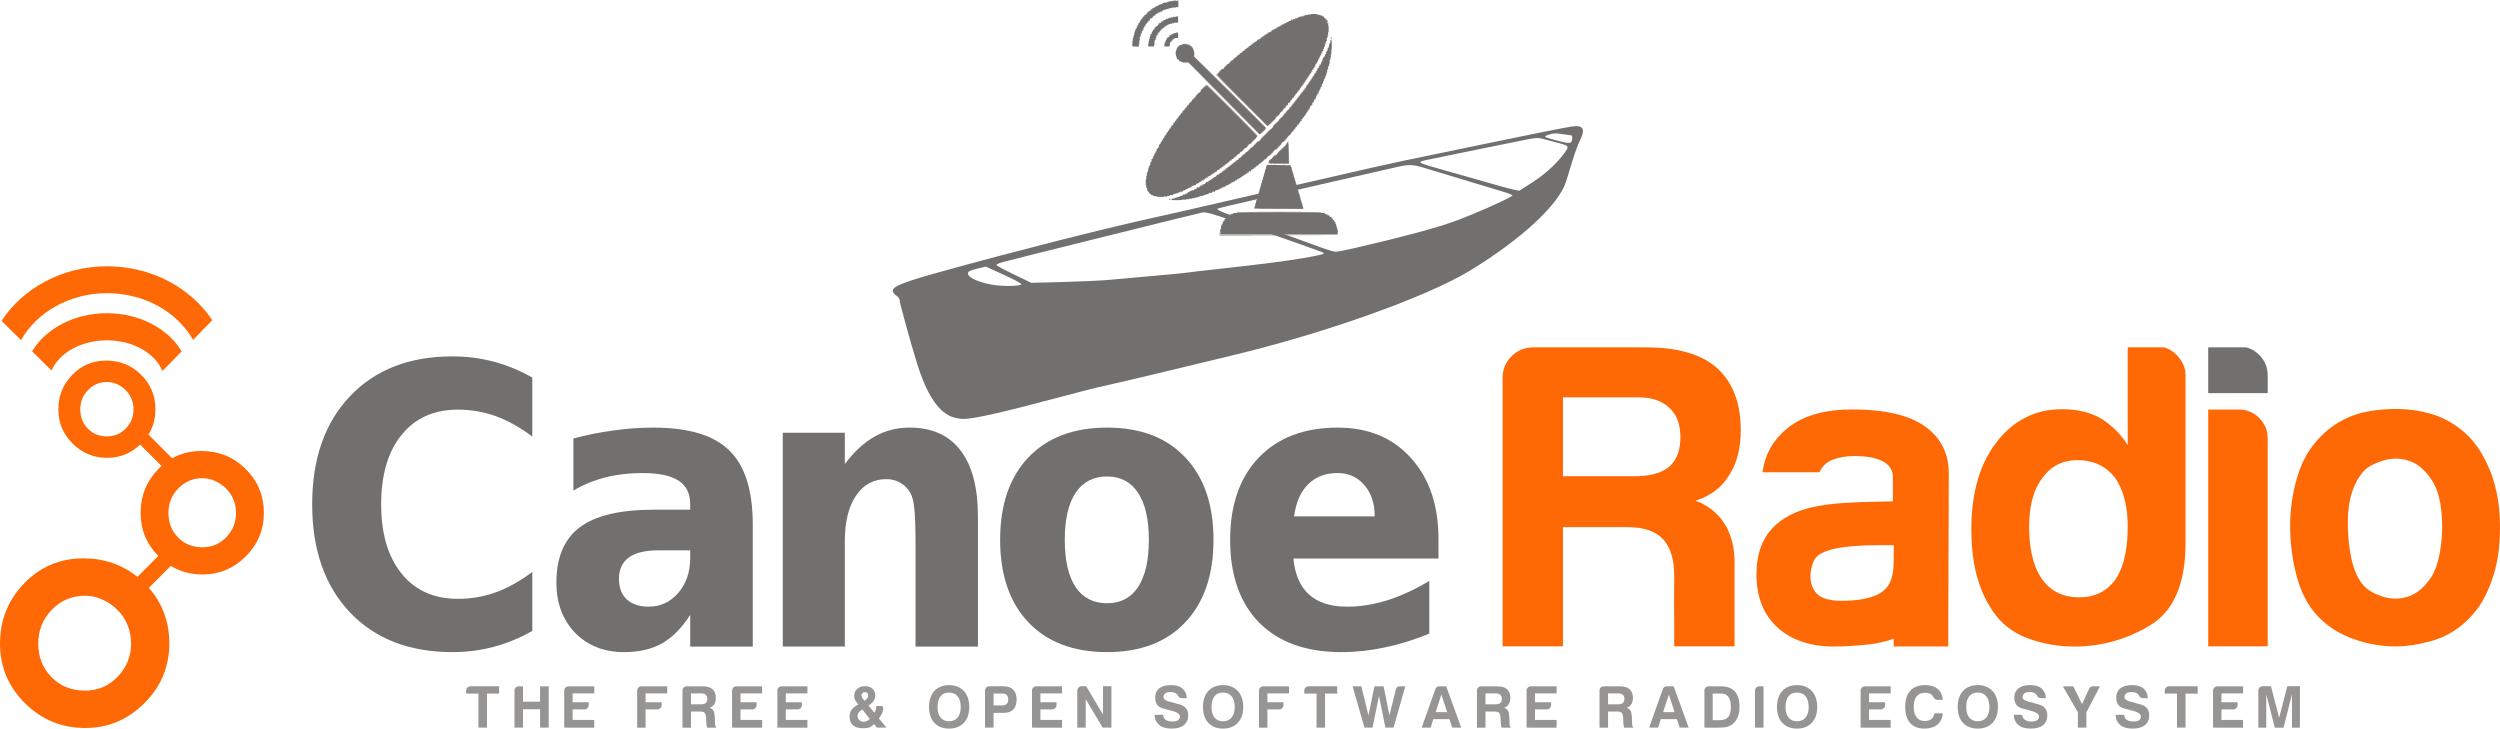 <?xml version="1.0" encoding="UTF-8" standalone="no"?>
<svg
   xmlns:dc="http://purl.org/dc/elements/1.1/"
   xmlns:cc="http://creativecommons.org/ns#"
   xmlns:rdf="http://www.w3.org/1999/02/22-rdf-syntax-ns#"
   xmlns:svg="http://www.w3.org/2000/svg"
   xmlns="http://www.w3.org/2000/svg"
   xmlns:sodipodi="http://sodipodi.sourceforge.net/DTD/sodipodi-0.dtd"
   xmlns:inkscape="http://www.inkscape.org/namespaces/inkscape"
   id="svg3965"
   height="210.377"
   width="721.863"
   version="1.1"
   sodipodi:docname="gnuradio_logo_glyphs_as_paths.svg"
   inkscape:version="0.92.5 (2060ec1f9f, 2020-04-08)">
  <sodipodi:namedview
     pagecolor="#ffffff"
     bordercolor="#666666"
     borderopacity="1"
     objecttolerance="10"
     gridtolerance="10"
     guidetolerance="10"
     inkscape:pageopacity="0"
     inkscape:pageshadow="2"
     inkscape:window-width="2447"
     inkscape:window-height="1186"
     id="namedview51"
     showgrid="false"
     inkscape:zoom="2.2707692"
     inkscape:cx="372.96255"
     inkscape:cy="91.909588"
     inkscape:window-x="72"
     inkscape:window-y="27"
     inkscape:window-maximized="0"
     inkscape:current-layer="svg3965" />
  <defs
     id="defs3967" />
  <path
     d="m 508.91,136.373 h 16.435 c 0.822,-1.781 2.126,-3.026 3.98,-3.694 1.988,-0.718 4.117,-0.999 6.224,-0.999 3.945,0 11.007,0.721 10.998,6.03 -0.004,2.322 -0.018,4.645 0.007,6.966 l 7e-4,0.089 -0.089,0.002 c -5.958,0.142 -12.121,0.145 -18.039,0.832 -4.549,0.528 -9.198,1.534 -13.114,4.016 -0.738,0.468 -1.445,0.984 -2.114,1.546 -4.514,3.794 -6.035,9.037 -6.035,14.792 0,13.389 9.247,20.716 22.149,20.732 h 0.252 c 3.357,-0.011 6.738,-0.268 10.075,-0.612 2.404,-0.263 4.764,-0.801 7.04,-1.618 l 0.12,-0.043 v 2.249 h 15.745 c 7.1e-4,-16.648 0.162,-33.296 0.162,-49.944 0,-5.842 -2.32,-10.475 -7.148,-13.793 -5.703,-3.897 -14.035,-4.698 -20.751,-4.698 -6.652,0 -13.789,1.237 -19.009,5.666 -3.923,3.275 -6.218,7.426 -6.89,12.482 z m 37.891,21.065 v 4.023 c -0.032,2.975 -0.212,6.413 -2.448,8.649 -2.887,2.887 -8.634,3.374 -12.503,3.374 -2.197,0 -5.369,-0.282 -7.049,-1.867 -2.584,-2.437 -2.424,-6.572 -1.113,-9.612 1.132,-2.626 5.339,-3.502 7.839,-3.891 4.867,-0.758 10.261,-0.73 15.185,-0.677 l 0.089,0.001 z"
     id="_76324888"
     style="fill:#ff6905;fill-rule:evenodd"
     inkscape:connector-curvature="0" />
  <path
     d="m 684.141,185.828 c 5.498,1.217 11.015,1.095 16.452,-0.381 6.322,-1.379 11.288,-4.91 15.083,-10.126 2.011,-2.923 3.422,-6.29 4.455,-9.671 1.332,-4.334 1.732,-9.092 1.732,-13.607 0,-6.595 -1.151,-13.157 -4.203,-19.056 -2.958,-6.064 -7.561,-10.388 -13.838,-12.87 -5.899,-2.149 -12.151,-2.432 -18.333,-1.604 -6.606,0.888 -12.189,3.735 -16.563,8.777 -2.836,3.199 -4.675,7.019 -5.803,11.121 -1.22,4.364 -1.86,8.843 -1.86,13.377 0,5.332 0.714,10.607 2.219,15.726 1.383,4.654 3.714,8.813 7.426,12.004 3.701,3.322 8.433,5.229 13.234,6.309 z m -6.186,-32.913 c -0.267,-5.931 0.563,-12.498 4.726,-17.067 1.435,-1.409 3.607,-2.298 5.5,-2.881 2.506,-0.75 5.025,-0.699 7.506,0.128 2.881,0.96 5.016,3.254 6.61,5.753 2.392,3.721 2.872,9.139 2.872,13.451 -0.114,4.474 -0.687,10.592 -3.233,14.423 -1.676,2.513 -3.914,4.765 -6.887,5.626 -2.554,0.739 -5.118,0.661 -7.614,-0.256 -1.875,-0.689 -4.024,-1.733 -5.247,-3.373 -3.251,-3.918 -4.027,-10.917 -4.233,-15.804 z"
     id="_97397504"
     style="fill:#ff6905;fill-rule:evenodd"
     inkscape:connector-curvature="0" />
  <path
     style="fill:#72706f;fill-rule:evenodd"
     id="path3476"
     d="m 637.61,113.508 h 17.18 v -5.118 c 0,-2.308 -0.819,-4.275 -2.451,-5.906 -1.067,-1.067 -2.318,-1.83 -3.773,-2.198 l -10.956,7.1e-4 z"
     inkscape:connector-curvature="0" />
  <path
     d="m 637.61,118.246 v 68.378 h 17.18 v -60.042 c 0,-2.297 -0.827,-4.261 -2.451,-5.885 -1.624,-1.624 -3.588,-2.451 -5.885,-2.451 z"
     id="_97397312"
     style="fill:#ff6905;fill-rule:evenodd"
     inkscape:connector-curvature="0" />
  <path
     style="fill:#ff6905;fill-rule:evenodd"
     id="path3480"
     d="m 614.37,100.287 v 28.249 l -0.166,-0.262 c -2.018,-3.176 -4.686,-5.713 -7.907,-7.654 -3.369,-1.776 -7.097,-2.466 -10.881,-2.466 -7.936,0 -14.213,3.369 -19.024,9.64 -5.471,7.157 -7.18,16.183 -7.18,25.011 0,8.767 1.636,17.932 7.179,24.989 2.574,3.278 5.948,5.461 9.887,6.788 4.079,1.402 8.298,2.112 12.61,2.112 7.912,0 15.278,-2.073 22.034,-6.19 8.205,-4.984 10.14,-14.81 10.14,-23.74 v -48.396 c 0,-2.242 -0.919,-4.147 -2.452,-5.76 -1.065,-1.12 -2.329,-1.937 -3.821,-2.323 z m -3.744,37.562 c 2.903,4.068 3.744,9.302 3.744,14.195 0,5.001 -0.65,10.919 -3.489,15.189 -2.557,3.584 -6.109,5.246 -10.489,5.246 -4.437,0 -8.13,-1.583 -10.743,-5.245 -3.023,-4.238 -3.743,-10.121 -3.743,-15.189 0,-4.783 0.802,-10.019 3.743,-13.94 2.504,-3.51 5.926,-5.245 10.235,-5.245 4.362,0 8,1.567 10.742,4.991 z"
     inkscape:connector-curvature="0" />
  <path
     d="m 433.867,186.627 h 17.433 v -34.419 h 18.699 c 9.585,0 13.419,4.896 13.419,14.163 v 0.218 c -0.002,2.819 -0.046,5.638 -0.04,8.457 l -3.5e-4,0.144 c -0.003,1.53 0.007,3.061 0.04,4.593 v 6.845 h 17.434 v -23.267 c 0.159,-4.834 -0.865,-9.762 -3.947,-13.601 -1.815,-2.261 -4.348,-4.113 -7.099,-5.061 l -0.245,-0.084 0.245,-0.086 c 3.886,-1.359 7.224,-3.592 9.375,-7.161 2.577,-3.878 3.457,-8.505 3.457,-13.098 0,-6.808 -1.697,-13.386 -6.913,-18.055 -5.424,-4.806 -13.542,-5.926 -20.518,-5.926 h -32.497 c -2.441,0 -4.539,0.85 -6.266,2.578 -1.728,1.727 -2.578,3.825 -2.578,6.266 v 77.496 z m 48.09,-68.883 c 2.499,2.128 3.248,5.331 3.248,8.493 0,3.169 -0.743,6.381 -3.25,8.516 -2.665,2.247 -6.626,2.752 -9.987,2.752 h -20.668 v -22.769 h 21.663 c 3.217,0 6.639,0.653 8.994,3.008 z"
     id="_97397120"
     style="fill:#ff6905;fill-rule:evenodd"
     inkscape:connector-curvature="0" />
  <path
     style="fill:#ff6905;fill-rule:evenodd"
     id="path3486"
     d="m 6.067,98.206 c 4.549,-8.034 13.976,-13.554 24.866,-13.554 10.854,0 20.256,5.485 24.822,13.476 l 5.541,-5.685 c -6.214,-9.323 -17.488,-15.555 -30.363,-15.555 -12.967,0 -24.311,6.323 -30.496,15.758 z"
     inkscape:connector-curvature="0" />
  <path
     style="fill:#ff6905;fill-rule:evenodd"
     id="path3488"
     d="m 30.866,90.437 c -9.485,0 -17.688,4.484 -21.598,10.996 l 5.617,5.547 c 2.163,-5.053 8.501,-8.713 15.981,-8.713 7.555,0 13.944,3.734 16.044,8.865 l 5.554,-5.698 C 48.555,94.922 40.352,90.437 30.866,90.437 Z"
     inkscape:connector-curvature="0" />
  <path
     d="m 138.144,210.1 v -9.818 h -3.539 v -0.867 q 0,-0.52 0.347,-0.867 0.382,-0.382 0.902,-0.382 h 8.257 v 2.116 h -3.504 v 9.818 z"
     style="fill:#969594;fill-rule:evenodd"
     id="path4301"
     inkscape:connector-curvature="0" />
  <path
     d="m 148.553,210.1 v -10.685 q 0,-0.52 0.347,-0.867 0.382,-0.382 0.902,-0.382 h 1.214 v 4.441 h 4.926 v -4.441 h 2.498 v 11.934 h -2.498 v -5.308 h -4.926 v 5.308 z"
     style="fill:#969594;fill-rule:evenodd"
     id="path4298"
     inkscape:connector-curvature="0" />
  <path
     d="m 162.917,210.1 v -10.685 q 0,-0.52 0.347,-0.867 0.382,-0.382 0.902,-0.382 h 7.424 v 2.047 h -6.245 v 2.567 h 4.649 v 0.798 q 0,0.52 -0.382,0.902 -0.347,0.347 -0.867,0.347 h -3.4 v 3.053 h 6.245 v 2.22 z"
     style="fill:#969594;fill-rule:evenodd"
     id="path4295"
     inkscape:connector-curvature="0" />
  <path
     d="m 183.978,210.1 v -10.685 q 0,-0.52 0.347,-0.867 0.382,-0.382 0.902,-0.382 h 7.424 v 2.047 h -6.245 v 2.567 h 4.649 v 0.798 q 0,0.52 -0.382,0.902 -0.347,0.347 -0.867,0.347 h -3.4 v 5.273 z"
     style="fill:#969594;fill-rule:evenodd"
     id="path4292"
     inkscape:connector-curvature="0" />
  <path
     d="m 197.057,210.1 v -10.685 q 0,-0.52 0.347,-0.867 0.382,-0.382 0.902,-0.382 h 4.545 q 1.943,0 2.879,0.833 0.971,0.867 0.971,2.533 0,1.11 -0.486,1.839 -0.416,0.694 -1.318,1.006 0.798,0.278 1.11,0.833 0.312,0.52 0.382,1.769 l 0.069,1.422 q 0,0.208 0,0.451 0,0.243 0.035,0.451 0.104,0.624 0.416,0.798 h -2.706 q -0.173,-0.347 -0.208,-0.729 -0.069,-0.555 -0.069,-0.763 l -0.035,-1.284 q -0.069,-1.041 -0.416,-1.492 -0.382,-0.382 -1.353,-0.382 h -2.602 v 4.649 h -2.463 z m 2.463,-6.73 h 2.879 q 0.937,0 1.388,-0.382 0.451,-0.382 0.451,-1.18 0,-0.798 -0.451,-1.18 -0.416,-0.416 -1.249,-0.416 h -3.018 z"
     style="fill:#969594;fill-rule:evenodd"
     id="path4289"
     inkscape:connector-curvature="0" />
  <path
     d="m 211.386,210.1 v -10.685 q 0,-0.52 0.347,-0.867 0.382,-0.382 0.902,-0.382 h 7.424 v 2.047 h -6.245 v 2.567 h 4.649 v 0.798 q 0,0.52 -0.382,0.902 -0.347,0.347 -0.867,0.347 h -3.4 v 3.053 h 6.245 v 2.22 z"
     style="fill:#969594;fill-rule:evenodd"
     id="path4286"
     inkscape:connector-curvature="0" />
  <path
     d="m 224.465,210.1 v -10.685 q 0,-0.52 0.347,-0.867 0.382,-0.382 0.902,-0.382 h 7.424 v 2.047 h -6.245 v 2.567 h 4.649 v 0.798 q 0,0.52 -0.382,0.902 -0.347,0.347 -0.867,0.347 h -3.4 v 3.053 h 6.245 v 2.22 z"
     style="fill:#969594;fill-rule:evenodd"
     id="path4283"
     inkscape:connector-curvature="0" />
  <path
     d="m 248.995,204.861 -0.624,0.451 q -0.416,0.312 -0.555,0.624 -0.208,0.382 -0.208,0.833 0,0.659 0.486,1.145 0.486,0.486 1.18,0.486 0.486,0 1.006,-0.208 0.416,-0.173 0.867,-0.624 z m 0.624,-2.533 0.312,-0.208 q 0.382,-0.278 0.555,-0.59 0.208,-0.347 0.208,-0.763 0,-0.416 -0.278,-0.659 -0.243,-0.243 -0.694,-0.243 -0.451,0 -0.694,0.243 -0.278,0.278 -0.278,0.659 0,0.139 0.139,0.486 0.035,0.173 0.139,0.312 0.104,0.139 0.208,0.278 z m -1.804,1.075 -0.486,-0.624 q -0.382,-0.451 -0.52,-0.902 -0.173,-0.451 -0.173,-0.902 0,-1.318 0.867,-2.047 0.833,-0.798 2.255,-0.798 1.353,0 2.151,0.729 0.798,0.694 0.798,1.908 0,0.937 -0.451,1.631 -0.52,0.729 -1.492,1.318 l 1.735,2.116 q 0.208,-0.382 0.382,-0.867 0.104,-0.659 0.173,-1.11 h 1.249 q 0.555,0 0.659,0.312 0.104,0.312 0.069,0.59 -0.104,0.486 -0.278,1.041 -0.416,0.937 -0.971,1.665 l 2.186,2.637 h -2.775 l -0.798,-1.006 q -0.382,0.347 -0.763,0.624 -0.382,0.278 -0.798,0.382 -1.145,0.243 -2.394,0.139 -1.249,-0.104 -2.116,-0.798 -1.006,-0.937 -1.006,-2.498 0,-1.145 0.555,-1.977 0.59,-0.833 1.943,-1.561 z"
     style="fill:#969594;fill-rule:evenodd"
     id="path4280"
     inkscape:connector-curvature="0" />
  <path
     d="m 270.717,204.133 q 0,2.012 0.867,3.053 0.867,1.075 2.463,1.075 1.561,0 2.463,-1.075 0.902,-1.11 0.902,-3.053 0,-1.943 -0.902,-3.088 -0.902,-1.075 -2.463,-1.075 -1.596,0 -2.463,1.075 -0.867,1.075 -0.867,3.088 z m -2.463,0 q 0,-2.914 1.526,-4.614 1.631,-1.7 4.267,-1.7 2.602,0 4.267,1.7 1.561,1.735 1.561,4.614 0,2.879 -1.561,4.579 -1.596,1.665 -4.267,1.665 -2.706,0 -4.267,-1.665 -1.526,-1.665 -1.526,-4.579 z"
     style="fill:#969594;fill-rule:evenodd"
     id="path4277"
     inkscape:connector-curvature="0" />
  <path
     d="m 286.884,205.833 v 4.267 h -2.463 v -10.685 q 0,-0.52 0.347,-0.867 0.382,-0.382 0.902,-0.382 h 4.059 q 1.908,0 2.845,0.971 0.971,0.971 0.971,2.879 0,1.804 -0.937,2.845 -0.937,0.971 -2.706,0.971 z m 0,-2.151 h 2.394 q 0.971,0 1.388,-0.416 0.451,-0.382 0.451,-1.318 0,-0.798 -0.416,-1.284 -0.486,-0.416 -1.284,-0.416 h -2.533 z"
     style="fill:#969594;fill-rule:evenodd"
     id="path4274"
     inkscape:connector-curvature="0" />
  <path
     d="m 297.985,210.1 v -10.685 q 0,-0.52 0.347,-0.867 0.382,-0.382 0.902,-0.382 h 7.424 v 2.047 h -6.245 v 2.567 h 4.649 v 0.798 q 0,0.52 -0.382,0.902 -0.347,0.347 -0.867,0.347 h -3.4 v 3.053 h 6.245 v 2.22 z"
     style="fill:#969594;fill-rule:evenodd"
     id="path4271"
     inkscape:connector-curvature="0" />
  <path
     d="m 311.067,210.1 v -10.685 q 0,-0.52 0.347,-0.867 0.382,-0.382 0.902,-0.416 h 1.318 l 4.857,8.222 V 198.131 h 2.428 v 11.969 h -2.533 l -4.892,-8.222 v 8.222 z"
     style="fill:#969594;fill-rule:evenodd"
     id="path4268"
     inkscape:connector-curvature="0" />
  <path
     d="m 333.375,206.388 h 2.428 q 0.139,1.041 0.798,1.457 0.694,0.486 1.908,0.486 1.075,0 1.631,-0.382 0.555,-0.382 0.555,-1.11 0,-1.11 -3.122,-1.804 l -0.069,-0.035 q 0,0 -0.278,-0.069 -1.769,-0.382 -2.359,-0.798 -0.694,-0.382 -0.971,-1.11 -0.347,-0.624 -0.347,-1.596 0,-1.7 1.18,-2.671 1.18,-0.937 3.435,-0.937 2.116,0 3.261,0.971 1.18,1.075 1.249,2.81 h -1.388 q -0.798,0 -1.145,-0.729 v 0 q -0.173,-0.347 -0.486,-0.59 -0.624,-0.451 -1.7,-0.451 -1.041,0 -1.492,0.382 -0.52,0.382 -0.52,1.075 0,0.937 2.012,1.388 0.59,0.173 0.867,0.208 0.624,0.208 1.075,0.347 0.486,0.104 0.763,0.173 0.486,0.208 0.971,0.416 0.694,0.416 1.075,1.075 0.382,0.729 0.382,1.596 0,1.873 -1.249,2.914 -1.249,0.971 -3.539,0.971 -2.359,0 -3.539,-1.006 -1.284,-1.006 -1.388,-2.984 z"
     style="fill:#969594;fill-rule:evenodd"
     id="path4265"
     inkscape:connector-curvature="0" />
  <path
     d="m 363.525,210.1 v -10.685 q 0,-0.52 0.347,-0.867 0.382,-0.382 0.902,-0.382 h 7.424 v 2.047 h -6.245 v 2.567 h 4.649 v 0.798 q 0,0.52 -0.382,0.902 -0.347,0.347 -0.867,0.347 h -3.4 v 5.273 z"
     style="fill:#969594;fill-rule:evenodd"
     id="path4262"
     inkscape:connector-curvature="0" />
  <path
     d="m 380.142,210.1 v -9.818 h -3.539 v -0.867 q 0,-0.52 0.347,-0.867 0.382,-0.382 0.902,-0.382 h 8.257 v 2.116 h -3.504 v 9.818 z"
     style="fill:#969594;fill-rule:evenodd"
     id="path4259"
     inkscape:connector-curvature="0" />
  <path
     d="m 393.985,210.1 -3.435,-11.934 h 2.533 l 2.047,8.43 1.735,-8.43 h 2.637 l 1.7,8.43 1.839,-7.528 q 0.208,-0.902 1.214,-0.902 h 1.526 l -3.4,11.934 h -2.359 l -1.839,-9.159 -1.873,9.159 z"
     style="fill:#969594;fill-rule:evenodd"
     id="path4256"
     inkscape:connector-curvature="0" />
  <path
     d="m 415.637,198.166 h 1.943 l 4.337,11.934 h -2.602 l -0.798,-2.463 h -4.649 l -0.763,2.463 h -2.602 l 3.955,-11.136 q 0.312,-0.798 1.18,-0.798 z m 0.555,2.394 -1.665,5.065 h 3.33 z"
     style="fill:#969594;fill-rule:evenodd"
     id="path4253"
     inkscape:connector-curvature="0" />
  <path
     d="m 426.462,210.1 v -10.685 q 0,-0.52 0.347,-0.867 0.382,-0.382 0.902,-0.382 h 4.545 q 1.943,0 2.879,0.833 0.971,0.867 0.971,2.533 0,1.11 -0.486,1.839 -0.416,0.694 -1.318,1.006 0.798,0.278 1.11,0.833 0.312,0.52 0.382,1.769 l 0.069,1.422 q 0,0.208 0,0.451 0,0.243 0.035,0.451 0.104,0.624 0.416,0.798 h -2.706 q -0.173,-0.347 -0.208,-0.729 -0.069,-0.555 -0.069,-0.763 l -0.035,-1.284 q -0.069,-1.041 -0.416,-1.492 -0.382,-0.382 -1.353,-0.382 h -2.602 v 4.649 z m 2.463,-6.73 h 2.879 q 0.937,0 1.388,-0.382 0.451,-0.382 0.451,-1.18 0,-0.798 -0.451,-1.18 -0.416,-0.416 -1.249,-0.416 h -3.018 z"
     style="fill:#969594;fill-rule:evenodd"
     id="path4250"
     inkscape:connector-curvature="0" />
  <path
     d="m 440.791,210.1 v -10.685 q 0,-0.52 0.347,-0.867 0.382,-0.382 0.902,-0.382 h 7.424 v 2.047 h -6.245 v 2.567 h 4.649 v 0.798 q 0,0.52 -0.382,0.902 -0.347,0.347 -0.867,0.347 h -3.4 v 3.053 h 6.245 v 2.22 z"
     style="fill:#969594;fill-rule:evenodd"
     id="path4247"
     inkscape:connector-curvature="0" />
  <path
     d="m 461.852,210.1 v -10.685 q 0,-0.52 0.347,-0.867 0.382,-0.382 0.902,-0.382 h 4.545 q 1.943,0 2.879,0.833 0.971,0.867 0.971,2.533 0,1.11 -0.486,1.839 -0.416,0.694 -1.318,1.006 0.798,0.278 1.11,0.833 0.312,0.52 0.382,1.769 l 0.069,1.422 q 0,0.208 0,0.451 0,0.243 0.035,0.451 0.104,0.624 0.416,0.798 h -2.706 q -0.173,-0.347 -0.208,-0.729 -0.069,-0.555 -0.069,-0.763 l -0.035,-1.284 q -0.069,-1.041 -0.416,-1.492 -0.382,-0.382 -1.353,-0.382 h -2.602 v 4.649 z m 2.463,-6.73 h 2.879 q 0.937,0 1.388,-0.382 0.451,-0.382 0.451,-1.18 0,-0.798 -0.451,-1.18 -0.416,-0.416 -1.249,-0.416 h -3.018 z"
     style="fill:#969594;fill-rule:evenodd"
     id="path4244"
     inkscape:connector-curvature="0" />
  <path
     d="m 481.316,198.166 h 1.943 l 4.337,11.934 h -2.602 l -0.798,-2.463 h -4.649 l -0.763,2.463 h -2.602 l 3.955,-11.136 q 0.312,-0.798 1.18,-0.798 z m 0.555,2.394 -1.665,5.065 h 3.33 z"
     style="fill:#969594;fill-rule:evenodd"
     id="path4241"
     inkscape:connector-curvature="0" />
  <path
     d="m 492.14,210.1 v -10.685 q 0,-0.52 0.347,-0.867 0.382,-0.382 0.902,-0.382 h 3.435 q 2.741,0 4.094,1.457 1.353,1.526 1.353,4.51 0,1.596 -0.486,2.879 -0.555,1.318 -1.457,2.012 -0.763,0.59 -1.631,0.833 -0.833,0.243 -2.533,0.243 z m 2.394,-2.151 h 1.977 q 1.7,0 2.498,-0.902 0.763,-0.833 0.763,-2.914 0,-2.012 -0.729,-2.949 -0.694,-0.937 -2.22,-0.937 h -2.29 z"
     style="fill:#969594;fill-rule:evenodd"
     id="path4238"
     inkscape:connector-curvature="0" />
  <path
     d="m 506.746,210.1 v -10.685 q 0,-0.52 0.347,-0.867 0.382,-0.382 0.902,-0.382 h 1.214 v 11.934 z"
     style="fill:#969594;fill-rule:evenodd"
     id="path4235"
     inkscape:connector-curvature="0" />
  <path
     d="m 515.559,204.133 q 0,2.012 0.867,3.053 0.867,1.075 2.463,1.075 1.561,0 2.463,-1.075 0.902,-1.11 0.902,-3.053 0,-1.943 -0.902,-3.088 -0.902,-1.075 -2.463,-1.075 -1.596,0 -2.463,1.075 -0.867,1.075 -0.867,3.088 z m -2.463,0 q 0,-2.914 1.526,-4.614 1.631,-1.7 4.267,-1.7 2.602,0 4.267,1.7 1.561,1.735 1.561,4.614 0,2.879 -1.561,4.579 -1.596,1.665 -4.267,1.665 -2.706,0 -4.267,-1.665 -1.526,-1.665 -1.526,-4.579 z"
     style="fill:#969594;fill-rule:evenodd"
     id="path4232"
     inkscape:connector-curvature="0" />
  <path
     d="m 537.247,210.1 v -10.685 q 0,-0.52 0.347,-0.867 0.382,-0.382 0.902,-0.382 h 7.424 v 2.047 h -6.245 v 2.567 h 4.649 v 0.798 q 0,0.52 -0.382,0.902 -0.347,0.347 -0.867,0.347 h -3.4 v 3.053 h 6.245 v 2.22 z"
     style="fill:#969594;fill-rule:evenodd"
     id="path4229"
     inkscape:connector-curvature="0" />
  <path
     d="m 560.976,205.972 q -0.173,2.082 -1.561,3.261 -1.422,1.145 -3.747,1.145 -2.706,0 -4.128,-1.631 -1.422,-1.561 -1.422,-4.614 0,-3.122 1.457,-4.684 1.492,-1.631 4.302,-1.631 2.29,0 3.643,1.145 1.284,1.11 1.457,3.122 h -1.492 q -0.833,0 -1.18,-0.729 v 0 q -0.243,-0.451 -0.59,-0.798 -0.694,-0.52 -1.839,-0.52 -1.596,0 -2.463,1.041 -0.833,1.041 -0.833,3.053 0,1.943 0.833,2.984 0.798,1.075 2.394,1.075 1.11,0 1.839,-0.555 0.659,-0.52 0.937,-1.665 z"
     style="fill:#969594;fill-rule:evenodd"
     id="path4226"
     inkscape:connector-curvature="0" />
  <path
     d="m 567.742,204.133 q 0,2.012 0.867,3.053 0.867,1.075 2.463,1.075 1.561,0 2.463,-1.075 0.902,-1.11 0.902,-3.053 0,-1.943 -0.902,-3.088 -0.902,-1.075 -2.463,-1.075 -1.596,0 -2.463,1.075 -0.867,1.075 -0.867,3.088 z m -2.463,0 q 0,-2.914 1.526,-4.614 1.631,-1.7 4.267,-1.7 2.602,0 4.267,1.7 1.561,1.735 1.561,4.614 0,2.879 -1.561,4.579 -1.596,1.665 -4.267,1.665 -2.706,0 -4.267,-1.665 -1.526,-1.665 -1.526,-4.579 z"
     style="fill:#969594;fill-rule:evenodd"
     id="path4223"
     inkscape:connector-curvature="0" />
  <path
     d="m 581.446,206.388 h 2.428 q 0.139,1.041 0.798,1.457 0.694,0.486 1.908,0.486 1.075,0 1.631,-0.382 0.555,-0.382 0.555,-1.11 0,-1.11 -3.122,-1.804 l -0.069,-0.035 q 0,0 -0.278,-0.069 -1.769,-0.382 -2.359,-0.798 -0.694,-0.382 -0.971,-1.11 -0.347,-0.624 -0.347,-1.596 0,-1.7 1.18,-2.671 1.18,-0.937 3.435,-0.937 2.116,0 3.261,0.971 1.18,1.075 1.249,2.81 h -1.388 q -0.798,0 -1.145,-0.729 v 0 q -0.173,-0.347 -0.486,-0.59 -0.624,-0.451 -1.7,-0.451 -1.041,0 -1.492,0.382 -0.52,0.382 -0.52,1.075 0,0.937 2.012,1.388 0.59,0.173 0.867,0.208 0.624,0.208 1.075,0.347 0.486,0.104 0.763,0.173 0.486,0.208 0.971,0.416 0.694,0.416 1.075,1.075 0.382,0.729 0.382,1.596 0,1.873 -1.249,2.914 -1.249,0.971 -3.539,0.971 -2.359,0 -3.539,-1.006 -1.284,-1.006 -1.388,-2.984 z"
     style="fill:#969594;fill-rule:evenodd"
     id="path4220"
     inkscape:connector-curvature="0" />
  <path
     d="m 602.437,210.1 h -2.463 v -4.441 l -4.337,-7.494 h 3.018 l 2.533,5.135 2.047,-4.441 q 0.347,-0.694 1.145,-0.694 h 1.977 l -3.92,7.494 z"
     style="fill:#969594;fill-rule:evenodd"
     id="path4217"
     inkscape:connector-curvature="0" />
  <path
     d="m 610.866,206.388 h 2.428 q 0.139,1.041 0.798,1.457 0.694,0.486 1.908,0.486 1.075,0 1.631,-0.382 0.555,-0.382 0.555,-1.11 0,-1.11 -3.122,-1.804 l -0.069,-0.035 q 0,0 -0.278,-0.069 -1.769,-0.382 -2.359,-0.798 -0.694,-0.382 -0.971,-1.11 -0.347,-0.624 -0.347,-1.596 0,-1.7 1.18,-2.671 1.18,-0.937 3.435,-0.937 2.116,0 3.261,0.971 1.18,1.075 1.249,2.81 h -1.388 q -0.798,0 -1.145,-0.729 v 0 q -0.173,-0.347 -0.486,-0.59 -0.624,-0.451 -1.7,-0.451 -1.041,0 -1.492,0.382 -0.52,0.382 -0.52,1.075 0,0.937 2.012,1.388 0.59,0.173 0.867,0.208 0.624,0.208 1.075,0.347 0.486,0.104 0.763,0.173 0.486,0.208 0.971,0.416 0.694,0.416 1.075,1.075 0.382,0.729 0.382,1.596 0,1.873 -1.249,2.914 -1.249,0.971 -3.539,0.971 -2.359,0 -3.539,-1.006 -1.284,-1.006 -1.388,-2.984 z"
     style="fill:#969594;fill-rule:evenodd"
     id="path4214"
     inkscape:connector-curvature="0" />
  <path
     d="m 628.596,210.1 v -9.818 h -3.539 v -0.867 q 0,-0.52 0.347,-0.867 0.382,-0.382 0.902,-0.382 h 8.257 v 2.116 h -3.504 v 9.818 z"
     style="fill:#969594;fill-rule:evenodd"
     id="path4211"
     inkscape:connector-curvature="0" />
  <path
     d="m 639.003,210.1 v -10.685 q 0,-0.52 0.347,-0.867 0.382,-0.382 0.902,-0.382 h 7.424 v 2.047 h -6.245 v 2.567 h 4.649 v 0.798 q 0,0.52 -0.382,0.902 -0.347,0.347 -0.867,0.347 h -3.4 v 3.053 h 6.245 v 2.22 z"
     style="fill:#969594;fill-rule:evenodd"
     id="path4208"
     inkscape:connector-curvature="0" />
  <path
     d="m 652.082,210.1 v -10.685 q 0,-0.52 0.347,-0.867 0.382,-0.382 0.902,-0.416 h 2.394 l 2.359,9.124 2.359,-9.124 h 3.643 v 11.969 h -2.29 v -9.645 l -2.428,9.645 h -2.533 l -2.463,-9.645 v 9.645 z"
     style="fill:#969594;fill-rule:evenodd"
     id="path4205"
     inkscape:connector-curvature="0" />
  <path
     style="fill:#ff6905;fill-rule:evenodd"
     id="path3484"
     d="m 70.937,135.418 c 3.505,3.465 5.258,7.696 5.258,12.692 0,4.875 -1.743,9.056 -5.228,12.541 -3.485,3.485 -7.645,5.228 -12.48,5.228 -3.392,0 -6.448,-0.825 -9.168,-2.475 l -6.341,6.341 c 3.945,4.489 5.918,9.839 5.918,16.052 0,6.696 -2.394,12.438 -7.181,17.226 -4.787,4.787 -10.501,7.181 -17.143,7.181 -6.752,0 -12.536,-2.38 -17.351,-7.14 C 2.407,198.304 0,192.548 0,185.796 c 0,-6.752 2.324,-12.536 6.974,-17.351 4.649,-4.815 10.349,-7.222 17.101,-7.222 5.988,0 11.188,1.783 15.601,5.35 l 6.036,-6.036 c -3.41,-3.437 -5.114,-7.579 -5.114,-12.427 0,-4.916 1.692,-9.126 5.077,-12.632 0.314,-0.325 0.635,-0.636 0.963,-0.931 l -6.173,-6.173 c -2.682,2.548 -5.857,3.822 -9.527,3.822 -3.871,0 -7.188,-1.365 -9.948,-4.094 -2.761,-2.729 -4.141,-6.029 -4.141,-9.901 0,-3.871 1.333,-7.188 3.999,-9.949 2.666,-2.761 5.934,-4.141 9.805,-4.141 3.967,0 7.33,1.365 10.092,4.094 2.76,2.729 4.141,6.061 4.141,9.996 0,2.693 -0.675,5.116 -2.024,7.27 l 6.853,6.853 c 2.498,-1.404 5.301,-2.105 8.411,-2.105 5.036,0 9.307,1.732 12.813,5.198 z M 30.938,110.301 c -2.189,0 -4.03,0.777 -5.522,2.332 -1.491,1.555 -2.237,3.411 -2.237,5.569 0,2.221 0.73,4.078 2.19,5.569 1.46,1.491 3.316,2.237 5.569,2.237 2.126,0 3.927,-0.769 5.403,-2.308 1.475,-1.539 2.213,-3.372 2.213,-5.498 0,-1.047 -0.19,-2.047 -0.571,-2.999 -0.381,-0.952 -0.92,-1.777 -1.618,-2.475 -0.698,-0.73 -1.531,-1.317 -2.499,-1.761 -0.968,-0.444 -1.944,-0.666 -2.927,-0.666 z m -6.365,61.714 c -3.819,0 -7.029,1.356 -9.63,4.067 -2.601,2.712 -3.902,5.95 -3.902,9.714 0,3.874 1.273,7.111 3.819,9.713 2.546,2.601 5.784,3.902 9.713,3.902 3.708,0 6.849,-1.342 9.422,-4.027 2.573,-2.684 3.86,-5.88 3.86,-9.588 0,-1.827 -0.332,-3.57 -0.996,-5.23 -0.664,-1.66 -1.605,-3.099 -2.823,-4.317 -1.217,-1.273 -2.67,-2.297 -4.359,-3.072 -1.687,-0.775 -3.39,-1.162 -5.105,-1.162 z m 33.914,-33.938 c -2.78,0 -5.117,0.987 -7.011,2.961 -1.894,1.974 -2.841,4.331 -2.841,7.071 0,2.82 0.927,5.177 2.78,7.071 1.854,1.894 4.211,2.84 7.071,2.84 2.699,0 4.986,-0.977 6.859,-2.931 1.873,-1.954 2.81,-4.281 2.81,-6.98 0,-1.33 -0.242,-2.599 -0.725,-3.808 -0.483,-1.209 -1.168,-2.256 -2.055,-3.143 -0.887,-0.927 -1.944,-1.672 -3.173,-2.236 -1.229,-0.564 -2.468,-0.846 -3.717,-0.846 z"
     inkscape:connector-curvature="0" />
  <path
     d="m 349.821,204.133 q 0,2.012 0.867,3.053 0.867,1.075 2.463,1.075 1.561,0 2.463,-1.075 0.902,-1.11 0.902,-3.053 0,-1.943 -0.902,-3.088 -0.902,-1.075 -2.463,-1.075 -1.596,0 -2.463,1.075 -0.867,1.075 -0.867,3.088 z m -2.463,0 q 0,-2.914 1.526,-4.614 1.631,-1.7 4.267,-1.7 2.602,0 4.267,1.7 1.561,1.735 1.561,4.614 0,2.879 -1.561,4.579 -1.596,1.665 -4.267,1.665 -2.706,0 -4.267,-1.665 -1.526,-1.665 -1.526,-4.579 z"
     style="fill:#969594;fill-rule:evenodd"
     id="path4202"
     inkscape:connector-curvature="0" />
  <path
     inkscape:connector-curvature="0"
     id="path862"
     style="font-style:normal;font-weight:bold;font-size:107.567px;line-height:1.25;font-family:sans-serif;letter-spacing:0px;word-spacing:0px;fill:#72706f;fill-opacity:1;stroke:none;stroke-width:1.261"
     d="m 153.698,182.174 q -5.305,3.032 -11.06,4.575 -5.755,1.543 -12.011,1.543 -18.667,0 -29.577,-11.466 -10.91,-11.521 -10.91,-31.2 0,-19.734 10.91,-31.2 10.91,-11.521 29.577,-11.521 6.256,0 12.011,1.543 5.755,1.543 11.06,4.575 v 17.033 q -5.355,-4.024 -10.56,-5.898 -5.205,-1.874 -10.96,-1.874 -10.309,0 -16.215,7.276 -5.905,7.276 -5.905,20.065 0,12.733 5.905,20.01 5.905,7.276 16.215,7.276 5.755,0 10.96,-1.874 5.205,-1.874 10.56,-5.898 z" />
  <path
     inkscape:connector-curvature="0"
     id="path864"
     style="font-style:normal;font-weight:bold;font-size:107.567px;line-height:1.25;font-family:sans-serif;letter-spacing:0px;word-spacing:0px;fill:#72706f;fill-opacity:1;stroke:none;stroke-width:1.261"
     d="m 189.984,158.912 q -5.605,0 -8.458,2.095 -2.803,2.095 -2.803,6.174 0,3.748 2.252,5.898 2.302,2.095 6.356,2.095 5.055,0 8.508,-3.969 3.453,-4.024 3.453,-10.032 v -2.26 z m 27.375,-7.442 v 35.224 h -18.066 v -9.15 q -3.603,5.623 -8.107,8.213 -4.504,2.536 -10.96,2.536 -8.708,0 -14.163,-5.567 -5.405,-5.623 -5.405,-14.552 0,-10.859 6.756,-15.931 6.806,-5.071 21.319,-5.071 h 10.56 v -1.543 q 0,-4.685 -3.353,-6.835 -3.353,-2.205 -10.459,-2.205 -5.755,0 -10.71,1.268 -4.954,1.268 -9.208,3.803 v -15.049 q 5.755,-1.543 11.56,-2.315 5.805,-0.827 11.61,-0.827 15.164,0 21.87,6.615 6.756,6.56 6.756,21.388 z" />
  <path
     inkscape:connector-curvature="0"
     id="path866"
     style="font-style:normal;font-weight:bold;font-size:107.567px;line-height:1.25;font-family:sans-serif;letter-spacing:0px;word-spacing:0px;fill:#72706f;fill-opacity:1;stroke:none;stroke-width:1.261"
     d="m 282.375,149.1 v 37.594 h -18.016 v -6.119 -22.656 q 0,-7.993 -0.35,-11.025 -0.3,-3.032 -1.101,-4.465 -1.051,-1.929 -2.853,-2.977 -1.802,-1.102 -4.104,-1.102 -5.605,0 -8.808,4.796 -3.203,4.741 -3.203,13.174 v 30.373 h -17.916 v -61.738 h 17.916 v 9.04 q 4.054,-5.402 8.608,-7.938 4.554,-2.591 10.059,-2.591 9.709,0 14.713,6.56 5.055,6.56 5.055,19.073 z" />
  <path
     inkscape:connector-curvature="0"
     id="path868"
     style="font-style:normal;font-weight:bold;font-size:107.567px;line-height:1.25;font-family:sans-serif;letter-spacing:0px;word-spacing:0px;fill:#72706f;fill-opacity:1;stroke:none;stroke-width:1.261"
     d="m 319.664,137.58 q -5.955,0 -9.108,4.741 -3.103,4.685 -3.103,13.56 0,8.875 3.103,13.615 3.153,4.685 9.108,4.685 5.855,0 8.958,-4.685 3.103,-4.741 3.103,-13.615 0,-8.875 -3.103,-13.56 -3.103,-4.741 -8.958,-4.741 z m 0,-14.111 q 14.463,0 22.57,8.599 8.157,8.599 8.157,23.813 0,15.214 -8.157,23.813 -8.107,8.599 -22.57,8.599 -14.513,0 -22.721,-8.599 -8.157,-8.599 -8.157,-23.813 0,-15.214 8.157,-23.813 8.207,-8.599 22.721,-8.599 z" />
  <path
     inkscape:connector-curvature="0"
     id="path870"
     style="font-style:normal;font-weight:bold;font-size:107.567px;line-height:1.25;font-family:sans-serif;letter-spacing:0px;word-spacing:0px;fill:#72706f;fill-opacity:1;stroke:none;stroke-width:1.261"
     d="m 415.354,155.66 v 5.623 h -41.888 q 0.651,6.946 4.554,10.418 3.904,3.473 10.91,3.473 5.655,0 11.56,-1.819 5.955,-1.874 12.211,-5.623 v 15.214 q -6.356,2.646 -12.711,3.969 -6.356,1.378 -12.711,1.378 -15.214,0 -23.671,-8.489 -8.408,-8.544 -8.408,-23.923 0,-15.104 8.257,-23.758 8.308,-8.654 22.821,-8.654 13.212,0 21.119,8.765 7.957,8.765 7.957,23.427 z m -18.417,-6.56 q 0,-5.623 -3.003,-9.04 -2.953,-3.473 -7.757,-3.473 -5.205,0 -8.458,3.252 -3.253,3.197 -4.054,9.261 z" />
  <path
     style="fill:#72706f;fill-opacity:1;stroke-width:0.386"
     d="m 274.495,120.221 c -3.859,-1.715 -7.051,-6.733 -9.699,-15.249 -1.85,-5.95 -5.079,-17.701 -5.079,-18.483 0,-0.303 -0.435,-0.835 -0.966,-1.183 -0.531,-0.348 -0.966,-0.939 -0.966,-1.313 0,-1.354 3.104,-2.562 15.066,-5.864 20.721,-5.719 44.939,-11.871 59.299,-15.063 8.416,-1.871 14.015,-3.142 16.225,-3.685 1.275,-0.313 4.665,-1.092 7.533,-1.731 2.868,-0.639 6.258,-1.419 7.533,-1.732 1.275,-0.314 6.577,-1.533 11.782,-2.71 5.206,-1.177 10.508,-2.391 11.782,-2.699 3.633,-0.876 14.322,-3.274 18.157,-4.073 15.619,-3.255 22.932,-4.768 26.076,-5.397 2.018,-0.404 7.908,-1.612 13.087,-2.685 5.179,-1.073 9.969,-1.951 10.643,-1.951 2.339,0 2.7,1.263 1.205,4.214 -0.521,1.029 -1.496,3.674 -2.167,5.878 -0.671,2.204 -1.486,4.877 -1.813,5.94 -2.021,6.572 -12.88,16.646 -27.661,25.662 -12.275,7.487 -40.829,17.737 -67.465,24.217 -18.983,4.619 -31.535,7.613 -37.086,8.849 -4.016,0.894 -6.405,1.494 -13.521,3.397 -16.862,4.51 -25.474,6.458 -28.375,6.417 -1.073,-0.015 -2.688,-0.355 -3.59,-0.756 z m 20.413,-38.12 c 0.167,-0.169 -2.077,-1.391 -4.985,-2.715 l -5.288,-2.408 -2.256,0.53 c -1.241,0.292 -2.42,0.694 -2.62,0.894 -1.177,1.177 1.719,2.869 6.421,3.754 3.063,0.576 8.136,0.544 8.728,-0.056 z m 25.328,-1.293 c 2.303,-0.21 8.099,-0.727 12.88,-1.149 4.781,-0.421 9.213,-0.856 9.851,-0.966 0.637,-0.11 4.288,-0.541 8.113,-0.957 12.831,-1.398 19.666,-2.267 25.22,-3.209 5.064,-0.859 6.285,-1.185 5.846,-1.564 -0.146,-0.126 -12.001,-4.351 -16.193,-5.772 -0.956,-0.324 -5.3,-1.826 -9.654,-3.337 -5.912,-2.053 -8.21,-2.688 -9.078,-2.509 -1.912,0.393 -55.46,13.698 -57.699,14.336 -1.422,0.405 -1.942,0.713 -1.668,0.988 0.219,0.219 2.54,1.433 5.157,2.696 l 4.758,2.297 9.14,-0.236 c 5.027,-0.13 11.024,-0.408 13.328,-0.618 z m 71.356,-9.276 c 13.84,-3.23 22.87,-5.649 28.057,-7.517 5.562,-2.003 14.302,-5.829 16.965,-7.428 0.385,-0.231 -0.493,-0.614 -3.321,-1.449 -3.744,-1.106 -15.488,-4.654 -21.681,-6.55 -3.641,-1.115 -4.734,-1.173 -7.996,-0.421 -11.408,2.628 -12.325,2.837 -21.054,4.812 -4.074,0.921 -9.028,2.079 -12.555,2.934 -1.275,0.309 -4.665,1.088 -7.533,1.731 -5.606,1.257 -9.885,2.278 -10.817,2.581 -0.615,0.2 0.816,0.929 3.67,1.869 0.85,0.28 3.805,1.324 6.567,2.321 2.762,0.996 7.369,2.646 10.237,3.665 2.868,1.019 6.867,2.468 8.885,3.22 2.018,0.752 4.082,1.378 4.586,1.392 0.504,0.014 3.198,-0.507 5.988,-1.158 z m 50.695,-18.759 c 3.747,-2.429 6.781,-5.138 9.052,-8.081 1.858,-2.409 1.817,-2.549 -0.978,-3.292 -0.85,-0.226 -2.653,-0.712 -4.006,-1.081 -2.449,-0.667 -2.486,-0.665 -7.726,0.416 -2.896,0.597 -7.004,1.428 -9.129,1.847 -2.125,0.418 -6.036,1.216 -8.692,1.773 -2.656,0.557 -6.307,1.312 -8.113,1.679 -3.963,0.805 -3.984,0.79 4.443,3.149 6.498,1.819 8.559,2.405 16.032,4.559 2.868,0.827 5.389,1.404 5.601,1.282 0.212,-0.122 1.794,-1.134 3.515,-2.25 z m 11.673,-12.608 c 0.067,-0.582 -0.02,-1.06 -0.193,-1.062 -0.173,-0.002 -1.376,-0.175 -2.673,-0.386 -1.82,-0.295 -2.701,-0.26 -3.863,0.155 -1.721,0.614 -1.651,0.662 2.551,1.761 3.551,0.929 4.023,0.876 4.178,-0.468 z"
     id="path873"
     inkscape:connector-curvature="0" />
  <g
     id="g943"
     transform="translate(-6.606)">
    <path
       inkscape:connector-curvature="0"
       id="path921"
       d="m 358.738,67.418 0.022,-0.567 0.052,0.499 0.052,0.499 17.155,0.034 17.155,0.034 -17.229,0.033 -17.229,0.033 z m 0.242,-0.2 c -10e-4,-0.275 -0.036,-0.65 -0.078,-0.833 -0.053,-0.23 -0.037,-0.279 0.05,-0.156 0.093,0.132 0.147,0.072 0.208,-0.232 0.045,-0.225 0.043,-0.51 -0.004,-0.632 -0.061,-0.159 -0.037,-0.193 0.085,-0.118 0.128,0.079 0.146,0.03 0.075,-0.195 -0.06,-0.188 -0.045,-0.269 0.038,-0.217 0.163,0.101 0.33,-0.285 0.208,-0.482 -0.056,-0.09 -0.023,-0.102 0.089,-0.033 0.129,0.08 0.153,0.048 0.089,-0.12 -0.059,-0.154 -0.037,-0.198 0.067,-0.133 0.103,0.063 0.126,0.022 0.071,-0.122 -0.046,-0.12 -0.017,-0.259 0.065,-0.309 0.096,-0.059 0.11,-0.03 0.04,0.083 -0.073,0.119 -0.056,0.142 0.055,0.074 0.09,-0.055 0.134,-0.177 0.098,-0.27 -0.08,-0.209 0.855,-1.126 1.068,-1.046 0.085,0.032 0.199,-0.015 0.254,-0.103 0.067,-0.109 0.043,-0.126 -0.075,-0.053 -0.113,0.07 -0.142,0.056 -0.083,-0.04 0.05,-0.081 0.174,-0.117 0.274,-0.078 0.1,0.038 0.228,-0.004 0.283,-0.093 0.069,-0.111 0.045,-0.129 -0.074,-0.055 -0.113,0.07 -0.142,0.056 -0.083,-0.04 0.05,-0.081 0.189,-0.111 0.309,-0.065 0.136,0.052 0.184,0.03 0.13,-0.059 -0.09,-0.146 0.293,-0.365 0.419,-0.24 0.038,0.038 -0.01,0.07 -0.108,0.07 -0.098,0 -0.146,0.031 -0.108,0.07 0.125,0.125 0.509,-0.094 0.419,-0.24 -0.055,-0.089 -0.005,-0.11 0.136,-0.056 0.267,0.103 1.099,-0.043 0.91,-0.159 -0.072,-0.045 5.376,-0.081 12.107,-0.081 6.731,0 12.179,0.037 12.107,0.081 -0.188,0.116 0.643,0.262 0.91,0.159 0.132,-0.051 0.19,-0.032 0.141,0.047 -0.092,0.148 1.06,0.756 1.232,0.65 0.06,-0.037 0.191,0.037 0.291,0.164 0.168,0.215 0.162,0.217 -0.085,0.032 -0.248,-0.186 -0.254,-0.184 -0.08,0.038 0.103,0.131 0.253,0.213 0.333,0.184 0.205,-0.076 0.741,0.438 0.664,0.638 -0.035,0.09 0.041,0.249 0.169,0.352 0.198,0.16 0.215,0.161 0.119,10e-4 -0.075,-0.124 -0.063,-0.157 0.035,-0.096 0.081,0.05 0.117,0.174 0.078,0.274 -0.038,0.1 0.004,0.228 0.093,0.283 0.104,0.064 0.129,0.045 0.068,-0.053 -0.052,-0.085 -0.064,-0.154 -0.025,-0.154 0.038,0 0.138,0.127 0.221,0.283 0.104,0.195 0.106,0.255 0.006,0.193 -0.09,-0.056 -0.115,-0.012 -0.066,0.116 0.043,0.113 0.133,0.173 0.198,0.132 0.066,-0.041 0.11,0.035 0.098,0.167 -0.011,0.133 -0.011,0.361 0.002,0.508 0.019,0.223 0.044,0.234 0.154,0.067 0.093,-0.142 0.109,-0.065 0.053,0.267 -0.058,0.349 -0.042,0.416 0.063,0.267 0.105,-0.149 0.124,-0.065 0.075,0.333 -0.052,0.425 -0.037,0.479 0.073,0.267 0.114,-0.219 0.126,-0.186 0.069,0.183 -0.038,0.247 -0.069,0.592 -0.069,0.766 v 0.317 H 375.911 358.981 l -0.002,-0.5 z m 1.735,-4.232 c 0.249,-0.257 0.422,-0.467 0.386,-0.467 -0.037,0 -0.27,0.21 -0.519,0.467 -0.249,0.257 -0.422,0.467 -0.386,0.467 0.037,0 0.27,-0.21 0.519,-0.467 z m 30.66,0.154 c 0,-0.025 -0.135,-0.16 -0.3,-0.3 l -0.3,-0.254 0.254,0.3 c 0.239,0.282 0.346,0.361 0.346,0.254 z m -1.6,-1.22 c -0.183,-0.105 -0.27,-0.193 -0.192,-0.195 0.078,-0.003 0.258,0.083 0.4,0.191 0.329,0.249 0.224,0.251 -0.208,0.004 z m -19.629,-0.833 c 3.171,-0.02 8.36,-0.02 11.531,0 3.171,0.02 0.577,0.036 -5.765,0.036 -6.342,0 -8.936,-0.016 -5.765,-0.036 z m -1.344,-0.922 c -0.049,-0.049 -0.089,-0.124 -0.089,-0.167 -3e-5,-0.043 3.149,-0.061 6.998,-0.041 6.201,0.033 6.998,0.014 6.998,-0.167 0,-0.112 0.045,-0.203 0.1,-0.203 0.055,0 0.1,0.15 0.1,0.333 v 0.333 h -7.01 c -3.855,0 -7.05,-0.04 -7.098,-0.089 z m 0.111,-0.578 c -0.045,-0.073 -0.019,-0.133 0.059,-0.133 0.078,0 0.141,0.06 0.141,0.133 0,0.073 -0.026,0.133 -0.059,0.133 -0.032,0 -0.096,-0.06 -0.141,-0.133 z m 13.664,-0.251 c 0,-0.073 0.06,-0.17 0.133,-0.216 0.073,-0.045 0.133,-0.022 0.133,0.051 0,0.073 -0.06,0.17 -0.133,0.216 -0.073,0.045 -0.133,0.022 -0.133,-0.051 z m -13.508,-0.105 c -0.049,-0.049 -0.089,-0.151 -0.089,-0.227 0,-0.084 0.062,-0.076 0.158,0.02 0.087,0.087 0.127,0.189 0.089,0.227 -0.038,0.038 -0.109,0.029 -0.158,-0.02 z m 13.375,-0.295 c 0,-0.073 0.06,-0.17 0.133,-0.216 0.073,-0.045 0.133,-0.022 0.133,0.051 0,0.073 -0.06,0.17 -0.133,0.216 -0.073,0.045 -0.133,0.022 -0.133,-0.051 z m -13.241,-0.105 c -0.049,-0.049 -0.089,-0.151 -0.089,-0.227 0,-0.084 0.062,-0.076 0.158,0.02 0.087,0.087 0.127,0.189 0.089,0.227 -0.038,0.038 -0.109,0.029 -0.158,-0.02 z m 13.108,-0.37 c 0,-0.114 0.06,-0.208 0.133,-0.208 0.073,0 0.133,0.056 0.133,0.125 0,0.069 -0.06,0.163 -0.133,0.208 -0.073,0.045 -0.133,-0.011 -0.133,-0.125 z m -12.998,-0.075 c -0.069,-0.112 -0.055,-0.203 0.036,-0.233 0.082,-0.027 0.116,-0.136 0.076,-0.241 -0.04,-0.105 -0.007,-0.191 0.074,-0.191 0.167,0 0.177,0.211 0.028,0.591 -0.08,0.205 -0.124,0.22 -0.214,0.075 z m 12.864,-0.399 c 0,-0.073 0.064,-0.133 0.141,-0.133 0.078,0 0.104,0.06 0.059,0.133 -0.045,0.073 -0.109,0.133 -0.141,0.133 -0.032,0 -0.059,-0.06 -0.059,-0.133 z m -38.012,-0.279 c -0.078,-0.048 -0.042,-0.12 0.087,-0.169 0.306,-0.117 0.363,-0.107 0.267,0.048 -0.045,0.073 0.048,0.133 0.206,0.133 0.203,0 0.266,-0.06 0.211,-0.202 -0.061,-0.16 -0.002,-0.185 0.286,-0.123 0.287,0.062 0.321,0.048 0.163,-0.069 -0.156,-0.115 -0.115,-0.128 0.187,-0.058 0.291,0.068 0.361,0.049 0.283,-0.077 -0.076,-0.124 -0.025,-0.142 0.197,-0.072 0.225,0.071 0.274,0.053 0.195,-0.075 -0.074,-0.12 -0.041,-0.146 0.113,-0.087 0.293,0.113 1.048,-0.16 0.938,-0.339 -0.053,-0.085 -0.023,-0.101 0.075,-0.041 0.216,0.134 0.966,-0.185 0.855,-0.364 -0.054,-0.087 -0.003,-0.108 0.135,-0.055 0.289,0.111 0.645,-0.028 0.534,-0.208 -0.048,-0.077 -0.023,-0.101 0.055,-0.052 0.17,0.105 0.589,-0.035 0.506,-0.169 -0.032,-0.052 0.333,-0.287 0.811,-0.523 0.478,-0.236 0.831,-0.366 0.784,-0.29 -0.053,0.086 0.042,0.08 0.252,-0.016 0.186,-0.085 0.306,-0.204 0.268,-0.266 -0.038,-0.062 0.01,-0.082 0.108,-0.044 0.098,0.037 0.296,-0.028 0.44,-0.145 0.145,-0.117 0.188,-0.175 0.096,-0.128 -0.289,0.147 -0.18,-0.048 0.116,-0.207 0.215,-0.115 0.26,-0.114 0.185,0.006 -0.057,0.092 0.074,0.069 0.317,-0.057 0.228,-0.118 0.415,-0.246 0.415,-0.285 0,-0.039 -0.06,-0.034 -0.133,0.011 -0.073,0.045 -0.133,0.051 -0.133,0.013 0,-0.038 0.127,-0.138 0.283,-0.221 0.221,-0.118 0.26,-0.115 0.18,0.015 -0.121,0.196 0.79,-0.3 1.27,-0.691 0.183,-0.149 0.258,-0.233 0.167,-0.185 -0.092,0.047 -0.167,0.055 -0.167,0.016 0,-0.038 0.127,-0.138 0.283,-0.221 0.217,-0.116 0.26,-0.114 0.184,0.009 -0.076,0.123 -0.033,0.125 0.184,0.009 0.155,-0.083 0.283,-0.183 0.283,-0.221 0,-0.038 -0.069,-0.027 -0.154,0.025 -0.093,0.058 -0.118,0.037 -0.062,-0.053 0.05,-0.081 0.174,-0.117 0.274,-0.078 0.1,0.038 0.228,-0.004 0.283,-0.093 0.069,-0.111 0.045,-0.129 -0.074,-0.055 -0.113,0.07 -0.142,0.056 -0.083,-0.04 0.05,-0.081 0.174,-0.117 0.274,-0.078 0.1,0.038 0.228,-0.004 0.283,-0.093 0.069,-0.111 0.045,-0.129 -0.074,-0.055 -0.113,0.07 -0.142,0.056 -0.083,-0.04 0.05,-0.081 0.174,-0.117 0.274,-0.078 0.1,0.038 0.228,-0.004 0.283,-0.093 0.069,-0.111 0.045,-0.129 -0.074,-0.055 -0.113,0.07 -0.142,0.056 -0.083,-0.04 0.05,-0.081 0.174,-0.117 0.274,-0.078 0.1,0.038 0.228,-0.004 0.283,-0.093 0.069,-0.111 0.045,-0.129 -0.074,-0.055 -0.113,0.07 -0.142,0.056 -0.083,-0.04 0.05,-0.081 0.165,-0.121 0.254,-0.087 0.089,0.034 0.315,-0.074 0.502,-0.239 0.187,-0.165 0.247,-0.24 0.133,-0.167 -0.178,0.115 -0.182,0.102 -0.03,-0.092 0.097,-0.124 0.256,-0.195 0.353,-0.158 0.097,0.037 0.222,-0.006 0.277,-0.095 0.069,-0.111 0.045,-0.129 -0.074,-0.055 -0.113,0.07 -0.142,0.056 -0.083,-0.04 0.05,-0.081 0.174,-0.117 0.274,-0.078 0.1,0.038 0.228,-0.004 0.283,-0.093 0.069,-0.111 0.045,-0.129 -0.074,-0.055 -0.113,0.07 -0.142,0.056 -0.083,-0.04 0.05,-0.081 0.17,-0.118 0.266,-0.081 0.096,0.037 0.259,-0.037 0.362,-0.165 0.164,-0.202 0.162,-0.216 -0.012,-0.114 -0.172,0.102 -0.175,0.087 -0.017,-0.108 0.198,-0.244 0.351,-0.309 0.217,-0.092 -0.139,0.225 0.156,0.147 0.35,-0.092 0.158,-0.195 0.155,-0.209 -0.017,-0.108 -0.172,0.102 -0.175,0.087 -0.017,-0.108 0.198,-0.244 0.351,-0.309 0.217,-0.092 -0.159,0.258 0.162,0.13 0.413,-0.164 0.251,-0.295 0.251,-0.296 -0.013,-0.1 -0.245,0.181 -0.252,0.179 -0.09,-0.028 0.097,-0.124 0.252,-0.196 0.345,-0.161 0.093,0.036 0.253,-0.043 0.357,-0.175 0.175,-0.223 0.17,-0.226 -0.079,-0.039 -0.245,0.184 -0.252,0.182 -0.09,-0.025 0.097,-0.124 0.252,-0.196 0.345,-0.161 0.093,0.036 0.253,-0.043 0.357,-0.175 0.175,-0.223 0.17,-0.226 -0.079,-0.039 -0.245,0.184 -0.252,0.182 -0.09,-0.025 0.097,-0.124 0.251,-0.197 0.342,-0.162 0.091,0.035 0.281,-0.074 0.423,-0.241 l 0.258,-0.305 -0.333,0.267 -0.333,0.267 0.246,-0.291 c 0.135,-0.16 0.319,-0.263 0.408,-0.229 0.089,0.034 0.279,-0.075 0.421,-0.242 l 0.258,-0.305 -0.333,0.267 -0.333,0.267 0.246,-0.291 c 0.135,-0.16 0.319,-0.263 0.408,-0.229 0.089,0.034 0.279,-0.075 0.421,-0.242 l 0.258,-0.305 -0.333,0.267 -0.333,0.267 0.246,-0.291 c 0.135,-0.16 0.318,-0.263 0.406,-0.229 0.088,0.034 0.308,-0.105 0.487,-0.308 l 0.327,-0.37 -0.333,0.266 -0.333,0.266 0.246,-0.291 c 0.135,-0.16 0.317,-0.264 0.404,-0.23 0.087,0.033 0.366,-0.165 0.621,-0.442 l 0.462,-0.503 -0.467,0.4 -0.467,0.4 0.382,-0.423 c 0.21,-0.233 0.452,-0.396 0.538,-0.363 0.086,0.033 0.334,-0.136 0.551,-0.377 l 0.395,-0.437 -0.467,0.4 -0.467,0.4 0.382,-0.423 c 0.21,-0.233 0.451,-0.397 0.536,-0.364 0.085,0.033 0.423,-0.227 0.751,-0.576 l 0.597,-0.636 -0.6,0.533 -0.6,0.533 0.517,-0.556 c 0.284,-0.306 0.585,-0.53 0.668,-0.498 0.083,0.032 0.541,-0.348 1.016,-0.844 l 0.865,-0.902 -0.8,0.733 -0.8,0.733 0.718,-0.755 c 0.395,-0.415 0.787,-0.729 0.871,-0.697 0.084,0.032 0.358,-0.153 0.608,-0.411 0.25,-0.258 0.4,-0.47 0.332,-0.47 -0.068,0 0.471,-0.597 1.198,-1.326 0.727,-0.729 1.364,-1.299 1.417,-1.267 0.128,0.079 0.946,-0.86 0.865,-0.992 -0.035,-0.056 0.279,-0.428 0.697,-0.825 l 0.76,-0.723 -0.667,0.738 c -0.646,0.715 -0.64,0.712 0.177,-0.096 0.464,-0.459 0.811,-0.886 0.772,-0.949 -0.039,-0.064 0.181,-0.35 0.49,-0.637 l 0.561,-0.522 -0.533,0.6 -0.533,0.6 0.636,-0.597 c 0.35,-0.328 0.609,-0.666 0.576,-0.751 -0.033,-0.085 0.131,-0.326 0.364,-0.536 l 0.423,-0.382 -0.4,0.467 -0.4,0.467 0.437,-0.395 c 0.24,-0.217 0.41,-0.465 0.377,-0.551 -0.033,-0.086 0.13,-0.328 0.363,-0.538 l 0.423,-0.382 -0.4,0.467 -0.4,0.467 0.503,-0.462 c 0.276,-0.254 0.475,-0.534 0.442,-0.621 -0.033,-0.087 0.07,-0.269 0.23,-0.404 l 0.291,-0.246 -0.266,0.333 -0.266,0.333 0.37,-0.327 c 0.203,-0.18 0.342,-0.399 0.308,-0.487 -0.034,-0.088 0.069,-0.271 0.229,-0.406 l 0.291,-0.246 -0.267,0.333 -0.267,0.333 0.305,-0.258 c 0.168,-0.142 0.277,-0.331 0.242,-0.421 -0.034,-0.089 0.069,-0.273 0.229,-0.408 l 0.291,-0.246 -0.267,0.333 -0.267,0.333 0.305,-0.258 c 0.168,-0.142 0.277,-0.331 0.242,-0.421 -0.034,-0.089 0.069,-0.273 0.229,-0.408 l 0.291,-0.246 -0.267,0.333 -0.267,0.333 0.305,-0.258 c 0.168,-0.142 0.276,-0.333 0.241,-0.423 -0.035,-0.091 0.038,-0.245 0.162,-0.342 0.207,-0.162 0.209,-0.155 0.025,0.09 -0.187,0.249 -0.184,0.254 0.039,0.079 0.132,-0.103 0.21,-0.264 0.175,-0.357 -0.036,-0.093 0.037,-0.248 0.161,-0.345 0.207,-0.162 0.209,-0.155 0.025,0.09 -0.187,0.249 -0.184,0.254 0.039,0.079 0.132,-0.103 0.21,-0.264 0.175,-0.357 -0.036,-0.093 0.037,-0.248 0.161,-0.345 0.207,-0.162 0.209,-0.155 0.025,0.09 -0.187,0.249 -0.184,0.254 0.039,0.079 0.132,-0.103 0.21,-0.264 0.175,-0.357 -0.036,-0.093 0.037,-0.248 0.161,-0.345 0.207,-0.162 0.209,-0.154 0.028,0.09 -0.196,0.264 -0.195,0.264 0.1,0.013 0.294,-0.251 0.422,-0.572 0.164,-0.413 -0.217,0.134 -0.152,-0.019 0.092,-0.217 0.153,-0.124 0.193,-0.13 0.125,-0.016 -0.055,0.092 -0.07,0.167 -0.032,0.167 0.14,0 0.892,-1.207 0.823,-1.319 -0.04,-0.064 0.032,-0.199 0.159,-0.299 0.202,-0.158 0.214,-0.155 0.099,0.025 -0.073,0.113 0.002,0.053 0.167,-0.133 0.165,-0.187 0.273,-0.413 0.239,-0.502 -0.034,-0.089 0.006,-0.204 0.087,-0.254 0.096,-0.059 0.11,-0.03 0.04,0.083 -0.073,0.119 -0.056,0.142 0.055,0.074 0.09,-0.055 0.132,-0.183 0.093,-0.283 -0.038,-0.1 -0.003,-0.223 0.078,-0.274 0.096,-0.059 0.11,-0.03 0.04,0.083 -0.073,0.119 -0.056,0.142 0.055,0.074 0.09,-0.055 0.132,-0.183 0.093,-0.283 -0.038,-0.1 -0.003,-0.223 0.078,-0.274 0.096,-0.059 0.11,-0.03 0.04,0.083 -0.073,0.119 -0.056,0.142 0.055,0.074 0.09,-0.055 0.132,-0.183 0.093,-0.283 -0.038,-0.1 -0.003,-0.223 0.078,-0.274 0.096,-0.059 0.11,-0.03 0.04,0.083 -0.073,0.119 -0.056,0.142 0.055,0.074 0.09,-0.055 0.132,-0.183 0.093,-0.283 -0.038,-0.1 -0.003,-0.223 0.078,-0.274 0.095,-0.059 0.113,-0.024 0.051,0.096 -0.053,0.103 -0.002,0.069 0.116,-0.076 0.117,-0.145 0.184,-0.338 0.149,-0.429 -0.035,-0.091 0.003,-0.207 0.084,-0.258 0.096,-0.059 0.11,-0.03 0.04,0.083 -0.073,0.119 -0.056,0.142 0.055,0.074 0.09,-0.055 0.132,-0.183 0.093,-0.283 -0.038,-0.1 -0.003,-0.223 0.078,-0.274 0.09,-0.055 0.111,-0.031 0.053,0.062 -0.052,0.085 -0.064,0.154 -0.026,0.154 0.141,0 0.764,-1.196 0.688,-1.32 -0.043,-0.07 -0.009,-0.171 0.077,-0.225 0.103,-0.064 0.123,-0.033 0.059,0.091 -0.053,0.103 -0.002,0.069 0.116,-0.076 0.117,-0.145 0.182,-0.343 0.145,-0.44 -0.042,-0.11 -0.009,-0.141 0.086,-0.082 0.101,0.062 0.127,0.024 0.074,-0.113 -0.044,-0.115 0.009,-0.32 0.118,-0.455 0.185,-0.23 0.188,-0.226 0.053,0.054 -0.22,0.453 -0.04,0.36 0.199,-0.104 0.115,-0.222 0.167,-0.471 0.116,-0.554 -0.052,-0.084 -0.033,-0.113 0.042,-0.067 0.074,0.046 0.204,-0.069 0.288,-0.255 0.095,-0.208 0.101,-0.305 0.017,-0.253 -0.075,0.047 -0.005,-0.186 0.156,-0.518 0.161,-0.332 0.336,-0.576 0.389,-0.544 0.135,0.084 0.276,-0.334 0.17,-0.505 -0.048,-0.078 -0.027,-0.104 0.047,-0.059 0.142,0.088 0.501,-0.559 0.378,-0.681 -0.039,-0.039 -0.072,0.008 -0.072,0.106 0,0.098 -0.031,0.146 -0.07,0.108 -0.105,-0.105 0.082,-0.516 0.202,-0.442 0.153,0.094 0.444,-0.688 0.327,-0.878 -0.061,-0.099 -0.044,-0.127 0.043,-0.073 0.177,0.109 0.49,-0.777 0.353,-0.998 -0.064,-0.104 -0.039,-0.121 0.077,-0.049 0.134,0.083 0.153,0.019 0.083,-0.279 -0.057,-0.245 -0.046,-0.321 0.03,-0.207 0.159,0.238 0.326,-0.389 0.197,-0.735 -0.081,-0.215 -0.065,-0.222 0.133,-0.061 0.201,0.163 0.225,0.144 0.225,-0.174 0,-0.204 -0.057,-0.322 -0.133,-0.275 -0.169,0.104 -0.169,-0.072 0,-0.333 0.166,-0.256 0.161,-0.306 0.192,2.133 0.015,1.176 -0.015,1.724 -0.076,1.4 -0.069,-0.366 -0.085,-0.2 -0.05,0.533 0.035,0.741 0.011,0.985 -0.077,0.8 -0.091,-0.192 -0.108,-0.08 -0.059,0.4 0.05,0.489 0.031,0.613 -0.072,0.467 -0.103,-0.147 -0.121,-0.042 -0.066,0.4 0.047,0.377 0.033,0.503 -0.037,0.338 -0.092,-0.216 -0.126,-0.17 -0.196,0.267 -0.046,0.291 -0.051,0.678 -0.01,0.862 0.06,0.271 0.046,0.296 -0.079,0.133 -0.12,-0.157 -0.135,-0.101 -0.07,0.267 0.054,0.305 0.04,0.404 -0.041,0.287 -0.164,-0.238 -0.313,0.319 -0.209,0.783 0.052,0.231 0.036,0.276 -0.054,0.15 -0.098,-0.138 -0.147,-0.101 -0.211,0.156 -0.046,0.184 -0.044,0.44 0.005,0.568 0.064,0.167 0.042,0.203 -0.081,0.127 -0.128,-0.079 -0.146,-0.03 -0.075,0.195 0.069,0.218 0.051,0.273 -0.067,0.2 -0.118,-0.073 -0.136,-0.018 -0.067,0.2 0.069,0.218 0.051,0.273 -0.067,0.2 -0.118,-0.073 -0.136,-0.018 -0.067,0.2 0.06,0.188 0.045,0.269 -0.038,0.217 -0.14,-0.087 -0.352,0.303 -0.231,0.424 0.038,0.038 0.07,-0.01 0.07,-0.108 0,-0.098 0.031,-0.146 0.07,-0.108 0.108,0.108 -0.084,0.515 -0.207,0.439 -0.149,-0.092 -0.303,0.429 -0.184,0.622 0.056,0.091 0.038,0.119 -0.044,0.069 -0.18,-0.111 -0.318,0.245 -0.208,0.534 0.052,0.135 0.032,0.189 -0.051,0.137 -0.143,-0.089 -0.504,0.556 -0.38,0.68 0.039,0.039 0.072,-0.008 0.072,-0.106 0,-0.098 0.031,-0.146 0.07,-0.108 0.106,0.106 -0.083,0.516 -0.203,0.441 -0.142,-0.088 -0.29,0.321 -0.18,0.499 0.056,0.09 0.023,0.102 -0.089,0.033 -0.129,-0.08 -0.153,-0.048 -0.089,0.12 0.059,0.154 0.037,0.198 -0.067,0.133 -0.104,-0.064 -0.126,-0.021 -0.067,0.133 0.048,0.126 0.04,0.199 -0.018,0.163 -0.058,-0.036 -0.359,0.445 -0.669,1.07 -0.31,0.625 -0.496,1.094 -0.415,1.044 0.082,-0.051 0.052,0.095 -0.066,0.323 -0.118,0.228 -0.245,0.415 -0.282,0.415 -0.037,0 -0.004,-0.12 0.075,-0.267 0.079,-0.147 0.112,-0.267 0.075,-0.267 -0.146,0 -0.48,0.816 -0.393,0.958 0.061,0.098 0.032,0.112 -0.084,0.041 -0.128,-0.079 -0.153,-0.049 -0.093,0.108 0.046,0.12 0.017,0.259 -0.065,0.309 -0.09,0.055 -0.111,0.031 -0.053,-0.062 0.052,-0.085 0.064,-0.154 0.025,-0.154 -0.038,0 -0.138,0.127 -0.221,0.283 -0.116,0.217 -0.114,0.26 0.009,0.184 0.123,-0.076 0.125,-0.033 0.009,0.184 -0.083,0.155 -0.183,0.283 -0.221,0.283 -0.038,0 -0.033,-0.06 0.013,-0.133 0.045,-0.073 0.054,-0.133 0.019,-0.133 -0.137,0 -0.633,0.936 -0.559,1.055 0.043,0.07 0.008,0.17 -0.078,0.223 -0.104,0.064 -0.12,0.038 -0.048,-0.078 0.073,-0.119 0.056,-0.142 -0.055,-0.074 -0.09,0.055 -0.132,0.183 -0.093,0.283 0.038,0.1 0.003,0.223 -0.078,0.274 -0.096,0.059 -0.11,0.03 -0.04,-0.083 0.073,-0.119 0.056,-0.142 -0.055,-0.074 -0.09,0.055 -0.132,0.183 -0.093,0.283 0.038,0.1 0.003,0.223 -0.078,0.274 -0.096,0.059 -0.11,0.03 -0.04,-0.083 0.073,-0.119 0.056,-0.142 -0.055,-0.074 -0.09,0.055 -0.132,0.183 -0.093,0.283 0.038,0.1 0.003,0.223 -0.078,0.274 -0.096,0.059 -0.11,0.03 -0.04,-0.083 0.073,-0.119 0.056,-0.142 -0.055,-0.074 -0.09,0.055 -0.132,0.183 -0.093,0.283 0.038,0.1 0.003,0.223 -0.078,0.274 -0.096,0.059 -0.11,0.03 -0.04,-0.083 0.073,-0.119 0.056,-0.142 -0.055,-0.074 -0.09,0.055 -0.132,0.183 -0.093,0.283 0.038,0.1 0.003,0.223 -0.078,0.274 -0.096,0.059 -0.11,0.03 -0.04,-0.083 0.073,-0.119 0.056,-0.142 -0.055,-0.074 -0.09,0.055 -0.132,0.183 -0.093,0.283 0.038,0.1 0.003,0.223 -0.078,0.274 -0.098,0.061 -0.11,0.029 -0.035,-0.096 0.096,-0.16 0.079,-0.16 -0.119,10e-4 -0.127,0.103 -0.202,0.266 -0.165,0.362 0.037,0.096 2.7e-4,0.216 -0.081,0.266 -0.098,0.061 -0.11,0.029 -0.035,-0.096 0.096,-0.159 0.079,-0.16 -0.113,-0.004 -0.24,0.194 -0.317,0.489 -0.092,0.35 0.217,-0.134 0.152,0.019 -0.092,0.217 -0.194,0.157 -0.211,0.155 -0.124,-0.017 0.056,-0.11 -0.052,-0.02 -0.241,0.2 -0.189,0.22 -0.317,0.471 -0.284,0.557 0.032,0.086 -0.043,0.236 -0.166,0.333 -0.207,0.162 -0.209,0.154 -0.028,-0.09 0.196,-0.265 0.196,-0.265 -0.105,-0.008 -0.166,0.142 -0.274,0.333 -0.239,0.423 0.035,0.091 -0.038,0.245 -0.162,0.342 -0.207,0.162 -0.209,0.154 -0.028,-0.09 0.196,-0.265 0.196,-0.265 -0.105,-0.008 -0.166,0.142 -0.274,0.331 -0.24,0.421 0.034,0.089 -0.069,0.273 -0.229,0.408 l -0.291,0.246 0.267,-0.333 0.267,-0.333 -0.305,0.258 c -0.168,0.142 -0.277,0.331 -0.242,0.421 0.034,0.089 -0.069,0.273 -0.229,0.408 l -0.291,0.246 0.266,-0.333 0.266,-0.333 -0.37,0.327 c -0.203,0.18 -0.342,0.397 -0.309,0.484 0.033,0.086 -0.16,0.359 -0.429,0.606 l -0.49,0.449 0.466,-0.533 0.466,-0.533 -0.569,0.53 c -0.313,0.291 -0.543,0.598 -0.511,0.682 0.064,0.167 -1.158,1.438 -1.272,1.323 -0.1,-0.1 -0.527,0.397 -0.565,0.656 -0.039,0.266 -1.289,1.553 -1.426,1.468 -0.127,-0.079 -0.959,0.615 -0.858,0.715 0.118,0.118 -1.013,1.21 -1.184,1.144 -0.084,-0.032 -0.391,0.197 -0.683,0.51 l -0.53,0.569 0.533,-0.466 0.533,-0.466 -0.449,0.49 c -0.247,0.269 -0.52,0.462 -0.606,0.429 -0.086,-0.033 -0.304,0.106 -0.484,0.309 l -0.327,0.37 0.333,-0.266 0.333,-0.266 -0.246,0.291 c -0.135,0.16 -0.319,0.263 -0.408,0.229 -0.089,-0.034 -0.279,0.075 -0.421,0.242 l -0.258,0.305 0.333,-0.267 0.333,-0.267 -0.246,0.291 c -0.135,0.16 -0.319,0.263 -0.408,0.229 -0.089,-0.034 -0.279,0.074 -0.421,0.24 -0.256,0.3 -0.256,0.301 0.008,0.107 0.264,-0.193 0.264,-0.192 0.013,0.102 -0.26,0.305 -0.427,0.403 -0.279,0.164 0.159,-0.258 -0.162,-0.13 -0.413,0.164 -0.251,0.295 -0.251,0.296 0.013,0.1 0.245,-0.181 0.252,-0.179 0.09,0.028 -0.097,0.124 -0.252,0.196 -0.345,0.161 -0.093,-0.036 -0.253,0.043 -0.357,0.175 -0.175,0.223 -0.17,0.226 0.079,0.039 0.245,-0.184 0.252,-0.182 0.09,0.025 -0.097,0.124 -0.247,0.199 -0.333,0.166 -0.086,-0.032 -0.337,0.096 -0.557,0.284 -0.22,0.189 -0.325,0.305 -0.233,0.259 0.239,-0.121 0.205,5.06e-4 -0.059,0.215 -0.153,0.124 -0.193,0.13 -0.125,0.016 0.15,-0.249 -0.122,-0.201 -0.333,0.059 -0.156,0.192 -0.155,0.209 0.004,0.113 0.124,-0.075 0.157,-0.063 0.096,0.035 -0.05,0.081 -0.174,0.117 -0.274,0.078 -0.1,-0.038 -0.228,0.004 -0.283,0.093 -0.069,0.111 -0.045,0.129 0.074,0.055 0.113,-0.07 0.142,-0.056 0.083,0.04 -0.05,0.081 -0.174,0.117 -0.274,0.078 -0.1,-0.038 -0.228,0.004 -0.283,0.093 -0.069,0.111 -0.045,0.129 0.074,0.055 0.113,-0.07 0.142,-0.056 0.083,0.04 -0.05,0.081 -0.174,0.117 -0.274,0.078 -0.1,-0.038 -0.228,0.004 -0.283,0.093 -0.069,0.111 -0.045,0.129 0.074,0.055 0.113,-0.07 0.142,-0.056 0.083,0.04 -0.05,0.081 -0.174,0.117 -0.274,0.078 -0.1,-0.038 -0.228,0.004 -0.283,0.093 -0.069,0.111 -0.045,0.129 0.074,0.055 0.113,-0.07 0.142,-0.056 0.083,0.04 -0.05,0.081 -0.174,0.117 -0.274,0.078 -0.1,-0.038 -0.228,0.004 -0.283,0.093 -0.069,0.111 -0.045,0.129 0.074,0.055 0.113,-0.07 0.142,-0.056 0.083,0.04 -0.05,0.081 -0.174,0.117 -0.274,0.078 -0.1,-0.038 -0.228,0.004 -0.283,0.093 -0.069,0.111 -0.045,0.129 0.074,0.055 0.116,-0.072 0.142,-0.056 0.078,0.048 -0.053,0.086 -0.153,0.121 -0.223,0.078 -0.119,-0.074 -1.055,0.422 -1.055,0.559 0,0.035 0.069,0.021 0.154,-0.031 0.093,-0.058 0.118,-0.037 0.062,0.053 -0.05,0.081 -0.166,0.119 -0.258,0.084 -0.091,-0.035 -0.284,0.032 -0.429,0.149 -0.145,0.117 -0.179,0.169 -0.075,0.116 0.12,-0.062 0.154,-0.044 0.096,0.051 -0.05,0.081 -0.189,0.111 -0.309,0.065 -0.157,-0.06 -0.187,-0.034 -0.108,0.093 0.072,0.116 0.058,0.145 -0.041,0.084 -0.083,-0.051 -0.332,0.002 -0.554,0.116 -0.464,0.24 -0.557,0.419 -0.104,0.199 0.28,-0.136 0.283,-0.132 0.054,0.053 -0.135,0.109 -0.34,0.162 -0.455,0.118 -0.137,-0.053 -0.176,-0.027 -0.113,0.074 0.064,0.104 0.021,0.126 -0.133,0.067 -0.167,-0.064 -0.2,-0.041 -0.12,0.089 0.07,0.114 0.057,0.145 -0.037,0.086 -0.177,-0.11 -2.173,0.856 -2.08,1.006 0.036,0.059 -0.037,0.067 -0.163,0.019 -0.154,-0.059 -0.198,-0.037 -0.133,0.067 0.064,0.104 0.021,0.126 -0.133,0.067 -0.154,-0.059 -0.198,-0.037 -0.133,0.067 0.064,0.104 0.021,0.126 -0.133,0.067 -0.167,-0.064 -0.2,-0.041 -0.12,0.089 0.074,0.121 0.058,0.145 -0.053,0.076 -0.19,-0.117 -0.973,0.174 -0.878,0.327 0.074,0.12 -0.337,0.307 -0.442,0.202 -0.038,-0.038 0.01,-0.07 0.108,-0.07 0.098,0 0.145,-0.032 0.106,-0.072 -0.124,-0.124 -0.769,0.237 -0.68,0.38 0.051,0.082 -0.002,0.103 -0.134,0.053 -0.286,-0.11 -1.049,0.159 -0.942,0.332 0.053,0.085 -0.027,0.1 -0.217,0.039 -0.218,-0.069 -0.273,-0.051 -0.2,0.067 0.073,0.118 0.018,0.136 -0.2,0.067 -0.218,-0.069 -0.273,-0.051 -0.2,0.067 0.073,0.118 0.018,0.136 -0.2,0.067 -0.218,-0.069 -0.273,-0.051 -0.2,0.067 0.073,0.118 0.018,0.136 -0.2,0.067 -0.225,-0.071 -0.274,-0.053 -0.195,0.075 0.076,0.123 0.04,0.145 -0.127,0.081 -0.298,-0.115 -0.9,0.034 -0.799,0.197 0.045,0.073 -0.08,0.09 -0.301,0.042 -0.301,-0.066 -0.337,-0.052 -0.178,0.069 0.157,0.119 0.1,0.134 -0.267,0.069 -0.362,-0.064 -0.422,-0.049 -0.267,0.067 0.155,0.116 0.096,0.131 -0.267,0.067 -0.357,-0.063 -0.42,-0.049 -0.267,0.064 0.152,0.111 0.072,0.127 -0.333,0.065 -0.403,-0.062 -0.484,-0.046 -0.333,0.064 0.151,0.11 0.053,0.128 -0.4,0.074 -0.448,-0.053 -0.532,-0.038 -0.333,0.06 0.196,0.096 0.073,0.115 -0.467,0.071 -0.536,-0.043 -0.643,-0.027 -0.4,0.06 0.233,0.084 0.032,0.105 -0.667,0.071 -0.649,-0.032 -0.836,-0.014 -0.533,0.05 0.276,0.058 -0.369,0.097 -1.575,0.096 -1.123,-0.002 -2.103,-0.04 -2.177,-0.086 z m 29.547,-13.318 c 0.286,-0.293 0.491,-0.533 0.454,-0.533 -0.037,0 -0.301,0.24 -0.587,0.533 -0.286,0.293 -0.491,0.533 -0.454,0.533 0.037,0 0.301,-0.24 0.587,-0.533 z M 375.845,42.39 c 0.361,-0.367 0.626,-0.667 0.59,-0.667 -0.037,0 -0.362,0.3 -0.723,0.667 -0.361,0.367 -0.626,0.667 -0.59,0.667 0.037,0 0.362,-0.3 0.723,-0.667 z m 2.466,-2.627 c 0,-0.1 -0.12,0.006 -0.672,0.594 l -0.594,0.633 0.633,-0.594 c 0.348,-0.327 0.633,-0.612 0.633,-0.633 z m -6.132,-1.039 c 0.694,-0.697 1.231,-1.266 1.194,-1.266 -0.037,0 -0.634,0.57 -1.328,1.266 -0.694,0.697 -1.231,1.266 -1.194,1.266 0.037,0 0.634,-0.57 1.328,-1.266 z m 9.864,18.878 c 0,-0.073 0.06,-0.17 0.133,-0.216 0.073,-0.045 0.133,-0.022 0.133,0.051 0,0.073 -0.06,0.17 -0.133,0.216 -0.073,0.045 -0.133,0.022 -0.133,-0.051 z m -12.442,-0.105 c -0.049,-0.049 -0.089,-0.151 -0.089,-0.227 0,-0.084 0.062,-0.076 0.158,0.02 0.087,0.087 0.127,0.189 0.089,0.227 -0.038,0.038 -0.109,0.029 -0.158,-0.02 z m 12.308,-0.295 c 0,-0.073 0.06,-0.17 0.133,-0.216 0.073,-0.045 0.133,-0.022 0.133,0.051 0,0.073 -0.06,0.17 -0.133,0.216 -0.073,0.045 -0.133,0.022 -0.133,-0.051 z m -12.175,-0.105 c -0.049,-0.049 -0.089,-0.151 -0.089,-0.227 0,-0.084 0.062,-0.076 0.158,0.02 0.087,0.087 0.127,0.189 0.089,0.227 -0.038,0.038 -0.109,0.029 -0.158,-0.02 z M 340.692,56.751 c 0.133,-0.06 0.019,-0.077 -0.275,-0.041 -0.33,0.04 -0.473,0.013 -0.417,-0.078 0.056,-0.091 -0.018,-0.107 -0.214,-0.044 -0.204,0.065 -0.271,0.048 -0.209,-0.052 0.086,-0.139 0.017,-0.17 -0.458,-0.201 -0.11,-0.007 -0.2,-0.103 -0.2,-0.213 -1.4e-4,-0.11 -0.12,-0.201 -0.267,-0.203 -0.168,-0.002 -0.253,-0.081 -0.231,-0.215 0.019,-0.117 -0.071,-0.295 -0.2,-0.397 -0.218,-0.171 -0.221,-0.166 -0.035,0.082 0.184,0.245 0.182,0.252 -0.025,0.09 -0.129,-0.101 -0.191,-0.267 -0.144,-0.388 0.058,-0.152 0.031,-0.181 -0.095,-0.103 -0.115,0.071 -0.145,0.057 -0.085,-0.039 0.05,-0.081 0.052,-0.306 0.003,-0.5 -0.066,-0.262 -0.118,-0.306 -0.206,-0.173 -0.073,0.111 -0.092,-0.05 -0.051,-0.421 0.045,-0.409 0.032,-0.494 -0.04,-0.267 -0.07,0.217 -0.108,-0.107 -0.11,-0.933 -0.002,-0.841 0.034,-1.154 0.107,-0.933 0.074,0.223 0.09,0.092 0.049,-0.4 -0.045,-0.536 -0.024,-0.679 0.079,-0.533 0.103,0.147 0.118,0.059 0.058,-0.333 -0.062,-0.405 -0.046,-0.485 0.065,-0.333 0.112,0.153 0.127,0.091 0.064,-0.267 -0.054,-0.305 -0.04,-0.404 0.041,-0.287 0.094,0.137 0.144,0.099 0.208,-0.156 0.046,-0.184 0.044,-0.44 -0.005,-0.568 -0.064,-0.167 -0.042,-0.203 0.081,-0.127 0.128,0.079 0.146,0.03 0.075,-0.195 -0.069,-0.218 -0.051,-0.273 0.067,-0.2 0.118,0.073 0.136,0.018 0.067,-0.2 -0.06,-0.19 -0.046,-0.269 0.039,-0.217 0.173,0.107 0.442,-0.655 0.332,-0.942 -0.051,-0.132 -0.029,-0.185 0.053,-0.134 0.143,0.089 0.504,-0.556 0.38,-0.68 -0.039,-0.039 -0.072,0.008 -0.072,0.106 0,0.098 -0.031,0.146 -0.07,0.108 -0.106,-0.106 0.083,-0.516 0.203,-0.441 0.142,0.088 0.29,-0.321 0.18,-0.499 -0.056,-0.09 -0.023,-0.102 0.089,-0.033 0.129,0.08 0.153,0.048 0.089,-0.12 -0.059,-0.154 -0.037,-0.198 0.067,-0.133 0.104,0.064 0.126,0.021 0.067,-0.133 -0.059,-0.154 -0.037,-0.198 0.067,-0.133 0.104,0.064 0.126,0.021 0.067,-0.133 -0.059,-0.154 -0.037,-0.198 0.067,-0.133 0.104,0.064 0.126,0.021 0.067,-0.133 -0.059,-0.154 -0.037,-0.198 0.067,-0.133 0.104,0.064 0.126,0.021 0.067,-0.133 -0.059,-0.154 -0.037,-0.198 0.067,-0.133 0.104,0.064 0.126,0.021 0.067,-0.133 -0.048,-0.126 -0.037,-0.198 0.025,-0.159 0.062,0.038 0.181,-0.083 0.266,-0.268 0.109,-0.238 0.11,-0.311 0.006,-0.246 -0.105,0.065 -0.104,0.01 0.004,-0.191 0.083,-0.155 0.183,-0.283 0.221,-0.283 0.038,0 0.033,0.06 -0.013,0.133 -0.045,0.073 -0.05,0.133 -0.011,0.133 0.04,0 0.197,-0.246 0.351,-0.547 0.154,-0.301 0.209,-0.504 0.123,-0.45 -0.119,0.073 -0.12,0.029 -0.005,-0.186 0.158,-0.296 0.353,-0.406 0.207,-0.116 -0.046,0.092 0.011,0.048 0.128,-0.096 0.117,-0.145 0.184,-0.338 0.149,-0.429 -0.035,-0.091 0.003,-0.207 0.084,-0.258 0.095,-0.059 0.113,-0.024 0.051,0.096 -0.053,0.103 -0.002,0.069 0.116,-0.076 0.117,-0.145 0.184,-0.338 0.149,-0.429 -0.035,-0.091 0.003,-0.207 0.084,-0.258 0.096,-0.059 0.11,-0.03 0.04,0.083 -0.073,0.119 -0.056,0.142 0.055,0.074 0.09,-0.055 0.132,-0.183 0.093,-0.283 -0.038,-0.1 -0.003,-0.223 0.078,-0.274 0.095,-0.059 0.113,-0.024 0.051,0.096 -0.053,0.103 -0.002,0.069 0.116,-0.076 0.117,-0.145 0.184,-0.338 0.149,-0.429 -0.035,-0.091 0.003,-0.207 0.084,-0.258 0.096,-0.059 0.11,-0.03 0.04,0.083 -0.073,0.119 -0.056,0.142 0.055,0.074 0.09,-0.055 0.132,-0.183 0.093,-0.283 -0.038,-0.1 -0.003,-0.223 0.078,-0.274 0.096,-0.059 0.11,-0.03 0.04,0.083 -0.073,0.119 -0.056,0.142 0.055,0.074 0.09,-0.055 0.132,-0.183 0.093,-0.283 -0.038,-0.1 -0.003,-0.223 0.078,-0.274 0.096,-0.059 0.11,-0.03 0.04,0.083 -0.073,0.119 -0.056,0.142 0.055,0.074 0.09,-0.055 0.132,-0.183 0.093,-0.283 -0.038,-0.1 -0.003,-0.223 0.078,-0.274 0.096,-0.059 0.11,-0.03 0.04,0.083 -0.073,0.119 -0.056,0.142 0.055,0.074 0.09,-0.055 0.132,-0.183 0.093,-0.283 -0.038,-0.1 -0.004,-0.223 0.078,-0.274 0.096,-0.059 0.11,-0.03 0.04,0.083 -0.073,0.119 -0.056,0.142 0.055,0.074 0.09,-0.055 0.134,-0.175 0.099,-0.267 -0.035,-0.091 0.086,-0.34 0.269,-0.553 l 0.332,-0.387 -0.289,0.467 -0.289,0.467 0.344,-0.4 c 0.189,-0.22 0.318,-0.471 0.286,-0.557 -0.032,-0.086 0.043,-0.236 0.166,-0.333 0.194,-0.152 0.207,-0.148 0.092,0.03 -0.073,0.113 0.002,0.053 0.167,-0.133 0.165,-0.187 0.274,-0.41 0.241,-0.496 -0.032,-0.086 0.043,-0.236 0.166,-0.333 0.207,-0.162 0.209,-0.155 0.025,0.09 -0.187,0.249 -0.184,0.254 0.039,0.079 0.132,-0.103 0.21,-0.264 0.175,-0.357 -0.036,-0.093 0.037,-0.248 0.161,-0.345 0.207,-0.162 0.209,-0.155 0.025,0.09 -0.187,0.249 -0.184,0.254 0.039,0.079 0.132,-0.103 0.21,-0.264 0.175,-0.357 -0.036,-0.093 0.037,-0.248 0.161,-0.345 0.207,-0.162 0.209,-0.155 0.025,0.09 -0.187,0.249 -0.184,0.254 0.039,0.079 0.132,-0.103 0.21,-0.264 0.175,-0.357 -0.036,-0.093 0.037,-0.248 0.161,-0.345 0.207,-0.162 0.209,-0.155 0.025,0.09 -0.187,0.249 -0.184,0.254 0.039,0.079 0.132,-0.103 0.211,-0.263 0.176,-0.354 -0.035,-0.091 0.067,-0.277 0.227,-0.412 l 0.291,-0.246 -0.267,0.333 -0.267,0.333 0.305,-0.258 c 0.168,-0.142 0.276,-0.333 0.241,-0.423 -0.035,-0.091 0.038,-0.245 0.162,-0.342 0.207,-0.162 0.209,-0.154 0.028,0.09 -0.196,0.264 -0.195,0.264 0.1,0.013 0.316,-0.269 0.412,-0.562 0.131,-0.398 -0.092,0.054 -0.052,-0.033 0.087,-0.192 0.303,-0.345 0.455,-0.389 0.198,-0.056 -0.142,0.184 -0.117,0.179 0.122,-0.025 0.166,-0.142 0.274,-0.331 0.24,-0.421 -0.034,-0.089 0.069,-0.273 0.229,-0.408 l 0.291,-0.246 -0.266,0.333 -0.266,0.333 0.37,-0.327 c 0.203,-0.18 0.342,-0.399 0.308,-0.487 -0.034,-0.088 0.069,-0.271 0.229,-0.406 l 0.291,-0.246 -0.266,0.333 -0.266,0.333 0.37,-0.327 c 0.203,-0.18 0.342,-0.398 0.309,-0.486 -0.034,-0.087 0.1,-0.3 0.296,-0.473 l 0.357,-0.314 -0.333,0.4 -0.333,0.4 0.436,-0.395 c 0.24,-0.217 0.409,-0.465 0.376,-0.55 -0.033,-0.086 0.161,-0.358 0.43,-0.605 l 0.49,-0.449 -0.466,0.533 -0.466,0.533 0.569,-0.53 c 0.313,-0.291 0.543,-0.599 0.51,-0.683 -0.032,-0.084 0.176,-0.383 0.464,-0.664 0.287,-0.281 0.523,-0.459 0.523,-0.396 0,0.063 0.12,0.006 0.267,-0.127 0.294,-0.266 0.363,-0.536 0.1,-0.389 -0.092,0.051 0.252,-0.335 0.763,-0.859 0.511,-0.523 0.991,-0.951 1.066,-0.951 0.226,0 14.868,14.713 14.857,14.93 -0.009,0.178 -0.018,0.178 -0.081,3.99e-4 -0.095,-0.27 -14.601,-14.797 -14.775,-14.797 -0.076,0 -0.496,0.375 -0.934,0.833 l -0.796,0.833 0.804,-0.766 c 0.442,-0.422 0.862,-0.766 0.934,-0.766 0.183,5e-5 14.592,14.431 14.592,14.614 0,0.082 -0.089,0.224 -0.198,0.315 -0.109,0.091 -0.172,0.207 -0.14,0.26 0.032,0.052 -0.367,0.51 -0.886,1.018 -0.52,0.508 -0.903,0.848 -0.852,0.756 0.206,-0.37 -0.168,-0.13 -0.728,0.466 -0.593,0.631 -0.593,0.632 -0.061,0.167 l 0.533,-0.466 -0.449,0.49 c -0.247,0.269 -0.519,0.463 -0.603,0.43 -0.085,-0.033 -0.392,0.197 -0.684,0.51 l -0.53,0.569 0.533,-0.466 0.533,-0.466 -0.449,0.49 c -0.247,0.269 -0.52,0.462 -0.606,0.429 -0.086,-0.033 -0.304,0.106 -0.484,0.309 l -0.327,0.37 0.333,-0.265 0.333,-0.265 -0.323,0.366 c -0.323,0.365 -0.499,0.484 -0.343,0.232 0.188,-0.305 -0.179,-0.102 -0.542,0.299 l -0.392,0.433 0.4,-0.333 0.4,-0.333 -0.314,0.357 c -0.173,0.196 -0.386,0.33 -0.473,0.296 -0.087,-0.034 -0.306,0.106 -0.486,0.31 l -0.327,0.371 0.4,-0.333 0.4,-0.333 -0.314,0.357 c -0.173,0.196 -0.388,0.329 -0.479,0.294 -0.09,-0.035 -0.249,0.045 -0.352,0.176 -0.175,0.223 -0.17,0.226 0.079,0.042 0.264,-0.196 0.264,-0.195 0.013,0.1 -0.26,0.305 -0.427,0.403 -0.279,0.164 0.159,-0.258 -0.162,-0.13 -0.413,0.164 -0.251,0.295 -0.251,0.296 0.013,0.1 0.245,-0.181 0.252,-0.179 0.09,0.028 -0.097,0.124 -0.251,0.197 -0.342,0.162 -0.091,-0.035 -0.281,0.074 -0.423,0.241 l -0.258,0.305 0.333,-0.267 0.333,-0.267 -0.246,0.291 c -0.135,0.16 -0.321,0.262 -0.412,0.227 -0.091,-0.035 -0.251,0.044 -0.354,0.176 -0.175,0.223 -0.17,0.226 0.079,0.039 0.245,-0.184 0.252,-0.182 0.09,0.025 -0.097,0.124 -0.252,0.196 -0.345,0.161 -0.093,-0.036 -0.253,0.043 -0.357,0.175 -0.175,0.223 -0.17,0.226 0.079,0.039 0.245,-0.184 0.252,-0.182 0.09,0.025 -0.097,0.124 -0.252,0.196 -0.345,0.161 -0.093,-0.036 -0.253,0.043 -0.357,0.175 -0.175,0.223 -0.17,0.226 0.079,0.039 0.245,-0.184 0.252,-0.182 0.09,0.025 -0.097,0.124 -0.252,0.196 -0.345,0.161 -0.093,-0.036 -0.253,0.043 -0.357,0.175 -0.175,0.223 -0.17,0.226 0.079,0.039 0.245,-0.184 0.252,-0.182 0.09,0.025 -0.097,0.124 -0.247,0.199 -0.333,0.166 -0.086,-0.032 -0.31,0.076 -0.496,0.241 -0.187,0.165 -0.247,0.24 -0.133,0.167 0.178,-0.115 0.182,-0.102 0.03,0.092 -0.097,0.124 -0.256,0.195 -0.353,0.158 -0.097,-0.037 -0.222,0.005 -0.277,0.095 -0.069,0.111 -0.045,0.129 0.074,0.055 0.113,-0.07 0.142,-0.056 0.083,0.04 -0.05,0.081 -0.174,0.117 -0.274,0.078 -0.1,-0.038 -0.228,0.004 -0.283,0.093 -0.069,0.111 -0.045,0.129 0.074,0.055 0.113,-0.07 0.142,-0.056 0.083,0.04 -0.05,0.081 -0.174,0.117 -0.274,0.078 -0.1,-0.038 -0.228,0.004 -0.283,0.093 -0.069,0.111 -0.045,0.129 0.074,0.055 0.113,-0.07 0.142,-0.056 0.083,0.04 -0.05,0.081 -0.174,0.117 -0.274,0.078 -0.1,-0.038 -0.228,0.004 -0.283,0.093 -0.069,0.111 -0.045,0.129 0.074,0.055 0.116,-0.072 0.142,-0.056 0.078,0.048 -0.053,0.086 -0.15,0.123 -0.215,0.083 -0.108,-0.067 -1.596,0.831 -1.596,0.962 0,0.031 0.069,0.013 0.154,-0.039 0.096,-0.059 0.118,-0.037 0.057,0.061 -0.053,0.086 -0.153,0.121 -0.223,0.078 -0.119,-0.074 -1.055,0.422 -1.055,0.559 0,0.035 0.069,0.021 0.154,-0.031 0.093,-0.058 0.118,-0.037 0.062,0.053 -0.05,0.081 -0.166,0.119 -0.258,0.084 -0.091,-0.035 -0.284,0.032 -0.429,0.149 -0.145,0.117 -0.179,0.169 -0.076,0.116 0.12,-0.062 0.154,-0.044 0.096,0.051 -0.05,0.081 -0.189,0.111 -0.309,0.065 -0.144,-0.055 -0.185,-0.032 -0.122,0.071 0.059,0.095 0.028,0.128 -0.082,0.086 -0.098,-0.037 -0.296,0.028 -0.44,0.145 -0.145,0.117 -0.188,0.175 -0.096,0.128 0.289,-0.147 0.18,0.048 -0.116,0.207 -0.21,0.112 -0.259,0.112 -0.189,3.99e-4 0.051,-0.083 -0.418,0.103 -1.042,0.412 -0.625,0.31 -1.106,0.611 -1.07,0.669 0.036,0.058 -0.037,0.067 -0.163,0.018 -0.154,-0.059 -0.198,-0.037 -0.133,0.067 0.064,0.104 0.021,0.126 -0.133,0.067 -0.154,-0.059 -0.198,-0.037 -0.133,0.067 0.064,0.104 0.021,0.126 -0.133,0.067 -0.167,-0.064 -0.2,-0.041 -0.12,0.089 0.069,0.112 0.057,0.145 -0.033,0.089 -0.178,-0.11 -0.587,0.037 -0.499,0.18 0.074,0.121 -0.335,0.309 -0.441,0.203 -0.038,-0.038 0.01,-0.07 0.108,-0.07 0.098,0 0.146,-0.031 0.108,-0.07 -0.124,-0.124 -0.509,0.093 -0.42,0.238 0.051,0.082 0.022,0.1 -0.069,0.044 -0.218,-0.135 -0.709,0.043 -0.601,0.218 0.053,0.086 0.027,0.106 -0.064,0.05 -0.229,-0.142 -1.665,0.34 -1.456,0.489 0.109,0.077 0.049,0.094 -0.169,0.047 -0.465,-0.1 -1.013,0.047 -0.774,0.208 0.111,0.075 -0.022,0.089 -0.355,0.038 -0.398,-0.061 -0.482,-0.045 -0.333,0.061 0.148,0.106 0.028,0.125 -0.467,0.074 -0.387,-0.04 -0.566,-0.023 -0.425,0.039 0.142,0.063 -0.283,0.105 -1.028,0.102 -0.704,-0.003 -1.168,-0.05 -1.041,-0.107 z M 368.513,40.657 c 0.435,-0.44 0.761,-0.8 0.725,-0.8 -0.037,0 -0.423,0.36 -0.858,0.8 -0.435,0.44 -0.761,0.8 -0.725,0.8 0.037,0 0.423,-0.36 0.858,-0.8 z M 352.45,27.26 c 0.249,-0.257 0.422,-0.467 0.386,-0.467 -0.037,0 -0.27,0.21 -0.519,0.467 -0.249,0.257 -0.422,0.467 -0.386,0.467 0.037,0 0.27,-0.21 0.519,-0.467 z m 29.27,29.317 c -0.056,-0.222 -0.029,-0.419 0.069,-0.51 0.122,-0.112 0.139,-0.086 0.07,0.109 -0.054,0.153 -0.022,0.298 0.079,0.361 0.125,0.077 0.131,0.144 0.021,0.254 -0.109,0.109 -0.173,0.053 -0.24,-0.214 z m -11.868,0.086 c -0.062,-0.101 -0.037,-0.216 0.061,-0.276 0.092,-0.057 0.126,-0.17 0.076,-0.252 -0.05,-0.082 -0.028,-0.148 0.05,-0.148 0.161,0 0.169,0.215 0.021,0.591 -0.076,0.194 -0.127,0.215 -0.208,0.085 z m 11.658,-0.794 c 0,-0.073 0.06,-0.17 0.133,-0.216 0.073,-0.045 0.133,-0.022 0.133,0.051 0,0.073 -0.06,0.17 -0.133,0.216 -0.073,0.045 -0.133,0.022 -0.133,-0.051 z M 370.135,55.765 c -0.049,-0.049 -0.089,-0.151 -0.089,-0.227 0,-0.084 0.062,-0.076 0.158,0.02 0.087,0.087 0.127,0.189 0.089,0.227 -0.038,0.038 -0.109,0.029 -0.158,-0.02 z m 11.242,-0.295 c 0,-0.073 0.06,-0.17 0.133,-0.216 0.073,-0.045 0.133,-0.022 0.133,0.051 0,0.073 -0.06,0.17 -0.133,0.216 -0.073,0.045 -0.133,0.022 -0.133,-0.051 z M 370.268,55.365 c -0.049,-0.049 -0.089,-0.151 -0.089,-0.227 0,-0.084 0.062,-0.076 0.158,0.02 0.087,0.087 0.127,0.189 0.089,0.227 -0.038,0.038 -0.109,0.029 -0.158,-0.02 z m 10.918,-0.521 c -0.056,-0.222 -0.029,-0.419 0.069,-0.51 0.122,-0.112 0.139,-0.086 0.07,0.109 -0.054,0.153 -0.022,0.298 0.079,0.361 0.125,0.077 0.131,0.144 0.021,0.254 -0.109,0.109 -0.173,0.053 -0.24,-0.214 z m -10.8,0.088 c -0.064,-0.104 -0.04,-0.217 0.059,-0.278 0.092,-0.057 0.126,-0.17 0.076,-0.252 -0.05,-0.082 -0.024,-0.148 0.059,-0.148 0.094,0 0.116,-0.113 0.059,-0.3 -0.071,-0.234 -0.055,-0.266 0.073,-0.145 0.129,0.122 0.123,0.276 -0.027,0.727 -0.13,0.391 -0.225,0.516 -0.299,0.397 z m -20.458,-0.595 c 0.137,-0.123 0.922,-0.483 0.922,-0.424 0,0.077 -0.739,0.473 -0.882,0.473 -0.052,0 -0.07,-0.022 -0.04,-0.05 z m 9.731,-0.134 c 0.136,-0.123 1.189,-0.615 1.189,-0.555 0,0.076 -1.006,0.605 -1.15,0.605 -0.052,0 -0.069,-0.023 -0.039,-0.05 z m 21.317,-0.067 c 0,-0.073 0.06,-0.17 0.133,-0.216 0.073,-0.045 0.133,-0.022 0.133,0.051 0,0.073 -0.06,0.17 -0.133,0.216 -0.073,0.045 -0.133,0.022 -0.133,-0.051 z m -0.133,-0.4 c 0,-0.073 0.06,-0.17 0.133,-0.216 0.073,-0.045 0.133,-0.022 0.133,0.051 0,0.073 -0.06,0.17 -0.133,0.216 -0.073,0.045 -0.133,0.022 -0.133,-0.051 z m -10.042,-0.105 c -0.049,-0.049 -0.089,-0.151 -0.089,-0.227 0,-0.084 0.062,-0.076 0.158,0.02 0.087,0.087 0.127,0.189 0.089,0.227 -0.038,0.038 -0.109,0.029 -0.158,-0.02 z m -17.152,-0.235 c 0,-0.037 0.12,-0.131 0.267,-0.209 0.147,-0.078 0.267,-0.113 0.267,-0.076 0,0.037 -0.12,0.131 -0.267,0.209 -0.147,0.078 -0.267,0.113 -0.267,0.076 z m 27.061,-0.135 c 0,-0.114 0.06,-0.208 0.133,-0.208 0.073,0 0.133,0.056 0.133,0.125 0,0.069 -0.06,0.163 -0.133,0.208 -0.073,0.045 -0.133,-0.011 -0.133,-0.125 z m -9.792,-0.065 c -0.062,-0.101 -0.037,-0.216 0.061,-0.276 0.092,-0.057 0.126,-0.17 0.076,-0.252 -0.05,-0.082 -0.028,-0.148 0.05,-0.148 0.161,0 0.169,0.215 0.021,0.591 -0.076,0.194 -0.127,0.215 -0.208,0.085 z m 9.659,-0.409 c 0,-0.073 0.064,-0.133 0.141,-0.133 0.078,0 0.104,0.06 0.059,0.133 -0.045,0.073 -0.109,0.133 -0.141,0.133 -0.032,0 -0.059,-0.06 -0.059,-0.133 z m -0.133,-0.384 c 0,-0.073 0.06,-0.17 0.133,-0.216 0.073,-0.045 0.133,-0.022 0.133,0.051 0,0.073 -0.06,0.17 -0.133,0.216 -0.073,0.045 -0.133,0.022 -0.133,-0.051 z m -9.242,-0.105 c -0.049,-0.049 -0.089,-0.151 -0.089,-0.227 0,-0.084 0.062,-0.076 0.158,0.02 0.087,0.087 0.127,0.189 0.089,0.227 -0.038,0.038 -0.109,0.029 -0.158,-0.02 z m -17.418,-0.102 c 0,-0.037 0.12,-0.131 0.267,-0.209 0.147,-0.078 0.267,-0.113 0.267,-0.076 0,0.037 -0.12,0.131 -0.267,0.209 -0.147,0.078 -0.267,0.113 -0.267,0.076 z m 26.527,-0.194 c 0,-0.073 0.06,-0.17 0.133,-0.216 0.073,-0.045 0.133,-0.022 0.133,0.051 0,0.073 -0.06,0.17 -0.133,0.216 -0.073,0.045 -0.133,0.022 -0.133,-0.051 z m -8.976,-0.105 c -0.049,-0.049 -0.089,-0.151 -0.089,-0.227 0,-0.084 0.062,-0.076 0.158,0.02 0.087,0.087 0.127,0.189 0.089,0.227 -0.038,0.038 -0.109,0.029 -0.158,-0.02 z m -7.287,-0.102 c 0,-0.037 0.12,-0.131 0.267,-0.209 0.147,-0.078 0.267,-0.113 0.267,-0.076 0,0.037 -0.12,0.131 -0.267,0.209 -0.147,0.078 -0.267,0.113 -0.267,0.076 z m 16.13,-0.268 c 0,-0.114 0.06,-0.208 0.133,-0.208 0.073,0 0.133,0.056 0.133,0.125 0,0.069 -0.06,0.163 -0.133,0.208 -0.073,0.045 -0.133,-0.011 -0.133,-0.125 z m -25.328,0.012 c 0,-0.031 0.157,-0.159 0.35,-0.285 0.192,-0.126 0.309,-0.163 0.259,-0.083 -0.095,0.154 -0.609,0.464 -0.609,0.368 z m 16.602,-0.077 c -0.062,-0.101 -0.037,-0.216 0.061,-0.276 0.092,-0.057 0.126,-0.17 0.076,-0.252 -0.05,-0.082 -0.028,-0.148 0.05,-0.148 0.161,0 0.169,0.215 0.021,0.591 -0.076,0.194 -0.127,0.215 -0.208,0.085 z m 8.592,-0.409 c 0,-0.073 0.064,-0.133 0.141,-0.133 0.078,0 0.104,0.06 0.059,0.133 -0.045,0.073 -0.109,0.133 -0.141,0.133 -0.032,0 -0.059,-0.06 -0.059,-0.133 z m -0.133,-0.384 c 0,-0.073 0.06,-0.17 0.133,-0.216 0.073,-0.045 0.133,-0.022 0.133,0.051 0,0.073 -0.06,0.17 -0.133,0.216 -0.073,0.045 -0.133,0.022 -0.133,-0.051 z m -8.176,-0.105 c -0.049,-0.049 -0.089,-0.151 -0.089,-0.227 0,-0.084 0.062,-0.076 0.158,0.02 0.087,0.087 0.127,0.189 0.089,0.227 -0.038,0.038 -0.109,0.029 -0.158,-0.02 z m 8.043,-0.295 c 0,-0.073 0.06,-0.17 0.133,-0.216 0.073,-0.045 0.133,-0.022 0.133,0.051 0,0.073 -0.06,0.17 -0.133,0.216 -0.073,0.045 -0.133,0.022 -0.133,-0.051 z m -7.909,-0.105 c -0.049,-0.049 -0.089,-0.151 -0.089,-0.227 0,-0.084 0.062,-0.076 0.158,0.02 0.087,0.087 0.127,0.189 0.089,0.227 -0.038,0.038 -0.109,0.029 -0.158,-0.02 z m 7.776,-0.37 c 0,-0.114 0.06,-0.208 0.133,-0.208 0.073,0 0.133,0.056 0.133,0.125 0,0.069 -0.06,0.163 -0.133,0.208 -0.073,0.045 -0.133,-0.011 -0.133,-0.125 z m -7.659,-0.065 c -0.062,-0.101 -0.037,-0.216 0.061,-0.276 0.092,-0.057 0.126,-0.17 0.076,-0.252 -0.05,-0.082 -0.028,-0.148 0.05,-0.148 0.161,0 0.169,0.215 0.021,0.591 -0.076,0.194 -0.127,0.215 -0.208,0.085 z m 7.526,-0.409 c 0,-0.073 0.064,-0.133 0.141,-0.133 0.078,0 0.104,0.06 0.059,0.133 -0.045,0.073 -0.109,0.133 -0.141,0.133 -0.032,0 -0.059,-0.06 -0.059,-0.133 z m -11.464,-0.184 c 0,-0.028 0.105,-0.133 0.233,-0.233 0.211,-0.166 0.216,-0.161 0.05,0.05 -0.174,0.222 -0.284,0.293 -0.284,0.183 z m 11.331,-0.201 c 0,-0.073 0.06,-0.17 0.133,-0.216 0.073,-0.045 0.133,-0.022 0.133,0.051 0,0.073 -0.06,0.17 -0.133,0.216 -0.073,0.045 -0.133,0.022 -0.133,-0.051 z m -7.11,-0.105 c -0.049,-0.049 -0.089,-0.151 -0.089,-0.227 0,-0.084 0.062,-0.076 0.158,0.02 0.087,0.087 0.127,0.189 0.089,0.227 -0.038,0.038 -0.109,0.029 -0.158,-0.02 z m 6.976,-0.295 c 0,-0.073 0.06,-0.17 0.133,-0.216 0.073,-0.045 0.133,-0.022 0.133,0.051 0,0.073 -0.06,0.17 -0.133,0.216 -0.073,0.045 -0.133,0.022 -0.133,-0.051 z m -6.843,-0.105 c -0.049,-0.049 -0.089,-0.151 -0.089,-0.227 0,-0.084 0.062,-0.076 0.158,0.02 0.087,0.087 0.127,0.189 0.089,0.227 -0.038,0.038 -0.109,0.029 -0.158,-0.02 z m 3.477,-0.28 c -1.815,-0.02 -3.299,-0.088 -3.299,-0.153 0,-0.148 6.644,-0.153 6.736,-0.005 0.037,0.06 0.021,0.128 -0.035,0.151 -0.056,0.023 -1.587,0.026 -3.401,0.007 z m -1.333,-0.786 c 0.092,-0.037 0.242,-0.037 0.333,0 0.092,0.037 0.017,0.067 -0.167,0.067 -0.183,0 -0.258,-0.03 -0.167,-0.067 z m 2.666,0 c 0.092,-0.037 0.242,-0.037 0.333,0 0.092,0.037 0.017,0.067 -0.167,0.067 -0.183,0 -0.258,-0.03 -0.167,-0.067 z m -4.31,-0.167 c -0.031,-0.031 -0.048,-0.211 -0.04,-0.4 0.015,-0.333 0.019,-0.331 0.124,0.056 l 0.108,0.4 -0.018,-0.468 c -0.021,-0.542 0.108,-0.813 0.344,-0.723 0.091,0.035 0.434,-0.223 0.762,-0.572 l 0.597,-0.636 -0.567,0.527 c -0.312,0.29 -0.567,0.497 -0.567,0.461 0,-0.036 0.279,-0.333 0.619,-0.66 0.341,-0.327 0.577,-0.519 0.525,-0.428 -0.052,0.092 -0.042,0.167 0.022,0.167 0.158,0 0.853,-0.735 0.772,-0.816 -0.035,-0.035 0.459,-0.571 1.098,-1.19 l 1.162,-1.126 -1.133,1.2 -1.133,1.2 1.301,-1.266 c 0.716,-0.696 1.275,-1.335 1.243,-1.419 -0.061,-0.159 0.449,-0.715 0.656,-0.715 0.064,0 3.9e-4,0.088 -0.142,0.196 -0.142,0.108 -0.186,0.198 -0.097,0.2 0.121,0.003 0.171,0.771 0.2,3.037 l 0.038,3.033 h -2.91 c -1.601,0 -2.935,-0.025 -2.966,-0.056 z M 359.982,28.494 349.584,18.063 359.982,28.394 370.38,38.725 360.064,28.376 349.749,18.027 l -0.936,0.039 c -0.648,0.027 -0.879,-0.002 -0.749,-0.093 0.141,-0.1 0.113,-0.116 -0.112,-0.067 -0.193,0.042 -0.268,0.015 -0.211,-0.078 0.057,-0.092 0.006,-0.112 -0.14,-0.056 -0.144,0.055 -0.196,0.035 -0.142,-0.053 0.051,-0.083 -0.012,-0.123 -0.157,-0.098 -0.134,0.023 -0.245,-0.03 -0.247,-0.118 -0.004,-0.178 -0.336,-0.558 -0.336,-0.384 0,0.06 -0.086,0.038 -0.192,-0.05 -0.106,-0.088 -0.155,-0.255 -0.111,-0.371 0.051,-0.132 0.027,-0.179 -0.062,-0.123 -0.092,0.057 -0.12,-0.018 -0.078,-0.211 0.04,-0.181 0.021,-0.239 -0.046,-0.146 -0.064,0.088 -0.112,-0.264 -0.112,-0.82 0,-0.536 0.039,-0.95 0.086,-0.921 0.128,0.079 0.262,-0.347 0.16,-0.511 -0.055,-0.089 -0.024,-0.102 0.084,-0.036 0.115,0.071 0.149,0.045 0.104,-0.079 -0.095,-0.262 0.414,-0.784 0.668,-0.686 0.148,0.057 0.176,0.029 0.099,-0.097 -0.069,-0.112 -0.057,-0.145 0.033,-0.089 0.164,0.101 0.59,-0.032 0.511,-0.16 -0.029,-0.047 0.355,-0.086 0.855,-0.086 0.499,0 0.876,0.051 0.837,0.114 -0.039,0.063 0.052,0.075 0.201,0.028 0.156,-0.05 0.314,-0.018 0.371,0.073 0.066,0.107 0.042,0.124 -0.076,0.051 -0.118,-0.073 -0.142,-0.056 -0.075,0.053 0.055,0.088 0.169,0.135 0.254,0.104 0.239,-0.088 0.88,0.574 0.788,0.813 -0.052,0.135 -0.026,0.173 0.075,0.111 0.104,-0.064 0.126,-0.021 0.067,0.133 -0.054,0.14 -0.035,0.196 0.049,0.144 0.085,-0.053 0.115,0.052 0.079,0.278 -0.041,0.256 -0.021,0.31 0.069,0.182 0.085,-0.121 0.118,0.107 0.099,0.689 l -0.028,0.869 10.343,10.309 10.343,10.309 -10.331,-10.364 C 356.1,20.927 351.481,16.263 351.518,16.263 c 0.037,0 4.745,4.687 10.464,10.415 5.719,5.728 10.312,10.367 10.208,10.309 -0.136,-0.076 -0.167,-0.048 -0.111,0.098 0.1,0.261 -1.354,1.704 -1.618,1.607 -0.114,-0.042 -0.149,-0.01 -0.092,0.082 0.051,0.083 0.074,0.151 0.052,0.151 -0.023,0 -4.72,-4.694 -10.439,-10.431 z m 11.398,9.431 c 0.398,-0.403 0.694,-0.733 0.657,-0.733 -0.037,0 -0.392,0.33 -0.791,0.733 -0.398,0.403 -0.694,0.733 -0.657,0.733 0.037,0 0.392,-0.33 0.791,-0.733 z M 350.984,13.82 c 0,-0.024 -0.165,-0.189 -0.367,-0.367 l -0.367,-0.323 0.323,0.367 c 0.302,0.343 0.41,0.428 0.41,0.323 z m -4.066,-0.356 c 0.133,-0.147 0.211,-0.267 0.175,-0.267 -0.037,0 -0.175,0.12 -0.308,0.267 -0.133,0.147 -0.211,0.267 -0.175,0.267 0.037,0 0.175,-0.12 0.308,-0.267 z m 18.207,15.674 c -4.038,-4.039 -7.342,-7.405 -7.342,-7.48 0,-0.075 0.428,-0.555 0.951,-1.066 0.523,-0.511 0.91,-0.855 0.859,-0.763 -0.147,0.263 0.123,0.194 0.389,-0.1 0.133,-0.147 0.19,-0.267 0.127,-0.267 -0.063,0 0.115,-0.235 0.396,-0.523 0.281,-0.287 0.579,-0.496 0.664,-0.464 0.084,0.032 0.392,-0.197 0.683,-0.51 l 0.53,-0.569 -0.533,0.466 -0.533,0.466 0.449,-0.49 c 0.247,-0.269 0.519,-0.463 0.605,-0.43 0.086,0.033 0.333,-0.137 0.55,-0.376 l 0.395,-0.436 -0.4,0.333 -0.4,0.333 0.314,-0.357 c 0.173,-0.196 0.386,-0.33 0.473,-0.296 0.087,0.034 0.306,-0.105 0.486,-0.309 l 0.327,-0.37 -0.333,0.266 -0.333,0.266 0.246,-0.291 c 0.135,-0.16 0.318,-0.263 0.406,-0.229 0.088,0.034 0.308,-0.105 0.487,-0.308 l 0.327,-0.37 -0.333,0.266 -0.333,0.266 0.246,-0.291 c 0.135,-0.16 0.319,-0.263 0.408,-0.229 0.089,0.034 0.279,-0.074 0.421,-0.24 0.257,-0.3 0.256,-0.301 -0.008,-0.105 -0.245,0.181 -0.252,0.179 -0.09,-0.028 0.097,-0.124 0.251,-0.197 0.342,-0.162 0.091,0.035 0.281,-0.073 0.423,-0.239 0.257,-0.3 0.256,-0.301 -0.008,-0.105 -0.245,0.181 -0.252,0.179 -0.09,-0.028 0.097,-0.124 0.252,-0.196 0.345,-0.161 0.093,0.036 0.253,-0.043 0.357,-0.175 0.175,-0.223 0.17,-0.226 -0.079,-0.039 -0.245,0.184 -0.252,0.182 -0.09,-0.025 0.097,-0.124 0.251,-0.197 0.342,-0.162 0.091,0.035 0.281,-0.073 0.423,-0.239 0.257,-0.3 0.256,-0.301 -0.008,-0.105 -0.245,0.181 -0.252,0.179 -0.09,-0.028 0.097,-0.124 0.252,-0.196 0.345,-0.161 0.093,0.036 0.253,-0.043 0.357,-0.175 0.175,-0.223 0.17,-0.226 -0.079,-0.039 -0.245,0.184 -0.252,0.182 -0.09,-0.025 0.097,-0.124 0.252,-0.196 0.345,-0.161 0.093,0.036 0.253,-0.043 0.357,-0.175 0.175,-0.223 0.17,-0.226 -0.079,-0.039 -0.245,0.184 -0.252,0.182 -0.09,-0.025 0.097,-0.124 0.252,-0.196 0.345,-0.161 0.093,0.036 0.253,-0.043 0.357,-0.175 0.175,-0.223 0.17,-0.226 -0.079,-0.039 -0.245,0.184 -0.252,0.182 -0.09,-0.025 0.097,-0.124 0.247,-0.199 0.333,-0.166 0.086,0.032 0.31,-0.076 0.496,-0.241 0.187,-0.165 0.247,-0.24 0.133,-0.167 -0.179,0.116 -0.183,0.103 -0.025,-0.099 0.1,-0.128 0.234,-0.199 0.299,-0.159 0.064,0.04 0.388,-0.114 0.718,-0.341 0.683,-0.47 0.831,-0.704 0.168,-0.265 l -0.433,0.287 0.387,-0.332 c 0.213,-0.183 0.462,-0.304 0.553,-0.269 0.091,0.035 0.211,-0.01 0.267,-0.099 0.069,-0.111 0.045,-0.129 -0.074,-0.055 -0.113,0.07 -0.142,0.056 -0.083,-0.04 0.05,-0.081 0.174,-0.117 0.274,-0.078 0.1,0.038 0.228,-0.004 0.283,-0.093 0.069,-0.111 0.045,-0.129 -0.074,-0.055 -0.113,0.07 -0.142,0.056 -0.083,-0.04 0.05,-0.081 0.174,-0.117 0.274,-0.078 0.1,0.038 0.228,-0.004 0.283,-0.093 0.069,-0.111 0.045,-0.129 -0.074,-0.055 -0.113,0.07 -0.142,0.056 -0.083,-0.04 0.05,-0.082 0.174,-0.117 0.274,-0.078 0.1,0.038 0.228,-0.004 0.283,-0.093 0.069,-0.111 0.045,-0.129 -0.074,-0.055 -0.116,0.072 -0.142,0.056 -0.078,-0.048 0.053,-0.086 0.153,-0.121 0.223,-0.078 0.119,0.074 1.055,-0.422 1.055,-0.559 0,-0.035 -0.06,-0.027 -0.133,0.019 -0.073,0.045 -0.133,0.051 -0.133,0.013 0,-0.038 0.127,-0.138 0.283,-0.221 0.217,-0.116 0.26,-0.114 0.184,0.009 -0.076,0.123 -0.033,0.125 0.184,0.009 0.155,-0.083 0.283,-0.183 0.283,-0.221 0,-0.038 -0.069,-0.027 -0.154,0.025 -0.096,0.059 -0.118,0.036 -0.057,-0.061 0.053,-0.086 0.151,-0.123 0.217,-0.082 0.066,0.041 0.302,-0.02 0.524,-0.135 0.464,-0.24 0.557,-0.419 0.104,-0.199 -0.28,0.136 -0.283,0.132 -0.054,-0.053 0.135,-0.109 0.34,-0.162 0.455,-0.118 0.149,0.057 0.178,0.03 0.1,-0.096 -0.072,-0.116 -0.058,-0.145 0.041,-0.084 0.083,0.051 0.332,-0.002 0.554,-0.116 0.464,-0.24 0.557,-0.419 0.104,-0.199 -0.28,0.136 -0.283,0.132 -0.054,-0.053 0.135,-0.109 0.34,-0.162 0.455,-0.118 0.137,0.052 0.176,0.027 0.113,-0.074 -0.064,-0.104 -0.021,-0.126 0.133,-0.067 0.154,0.059 0.198,0.037 0.133,-0.067 -0.064,-0.104 -0.021,-0.126 0.133,-0.067 0.154,0.059 0.198,0.037 0.133,-0.067 -0.064,-0.104 -0.021,-0.126 0.133,-0.067 0.154,0.059 0.198,0.037 0.133,-0.067 -0.064,-0.104 -0.021,-0.126 0.133,-0.067 0.154,0.059 0.198,0.037 0.133,-0.067 -0.064,-0.104 -0.021,-0.126 0.133,-0.067 0.154,0.059 0.198,0.037 0.133,-0.067 -0.064,-0.104 -0.021,-0.126 0.133,-0.067 0.154,0.059 0.198,0.037 0.133,-0.067 -0.064,-0.104 -0.021,-0.126 0.133,-0.067 0.167,0.064 0.2,0.041 0.12,-0.089 -0.069,-0.112 -0.057,-0.145 0.033,-0.089 0.178,0.11 0.587,-0.037 0.499,-0.18 -0.074,-0.121 0.335,-0.309 0.441,-0.203 0.038,0.038 -0.01,0.07 -0.108,0.07 -0.098,0 -0.146,0.031 -0.108,0.07 0.124,0.124 0.509,-0.093 0.42,-0.238 -0.051,-0.082 -0.022,-0.1 0.069,-0.044 0.218,0.135 0.709,-0.043 0.601,-0.218 -0.053,-0.086 -0.027,-0.106 0.066,-0.048 0.214,0.132 0.71,-0.042 0.605,-0.212 -0.055,-0.089 0.021,-0.104 0.215,-0.043 0.218,0.069 0.273,0.051 0.2,-0.067 -0.073,-0.118 -0.018,-0.136 0.2,-0.067 0.225,0.071 0.274,0.052 0.195,-0.075 -0.076,-0.123 -0.04,-0.145 0.127,-0.081 0.298,0.115 0.9,-0.034 0.799,-0.197 -0.045,-0.073 0.08,-0.09 0.301,-0.042 0.298,0.065 0.335,0.051 0.178,-0.066 -0.154,-0.115 -0.077,-0.13 0.333,-0.068 0.401,0.061 0.484,0.046 0.333,-0.063 -0.149,-0.107 0.005,-0.128 0.6,-0.081 0.575,0.045 0.688,0.031 0.4,-0.05 -0.295,-0.083 -0.085,-0.114 0.8,-0.115 0.855,-0.002 1.104,0.031 0.866,0.115 -0.265,0.094 -0.218,0.107 0.233,0.066 0.377,-0.035 0.537,-0.005 0.479,0.09 -0.056,0.091 0.016,0.115 0.2,0.066 0.158,-0.041 0.257,-0.025 0.219,0.036 -0.072,0.116 0.391,0.323 0.735,0.328 0.11,0.002 0.189,0.063 0.176,0.136 -0.034,0.189 0.37,0.607 0.506,0.523 0.062,-0.038 0.234,0.128 0.382,0.37 0.278,0.456 0.374,0.858 0.121,0.506 -0.12,-0.166 -0.131,-0.159 -0.065,0.044 0.044,0.134 0.08,0.314 0.081,0.4 10e-4,0.091 0.059,0.072 0.138,-0.044 0.099,-0.145 0.116,-0.054 0.063,0.333 -0.042,0.303 -0.028,0.432 0.031,0.298 0.059,-0.134 0.108,0.325 0.113,1.066 0.006,0.845 -0.029,1.185 -0.1,0.968 -0.073,-0.222 -0.089,-0.089 -0.049,0.4 0.044,0.54 0.025,0.663 -0.071,0.467 -0.101,-0.205 -0.116,-0.144 -0.066,0.267 0.038,0.31 0.019,0.459 -0.045,0.356 -0.143,-0.229 -0.31,0.541 -0.19,0.876 0.047,0.132 0.033,0.188 -0.033,0.128 -0.154,-0.141 -0.603,1.188 -0.496,1.468 0.053,0.138 0.03,0.184 -0.063,0.126 -0.177,-0.109 -0.356,0.379 -0.22,0.599 0.056,0.091 0.038,0.119 -0.044,0.069 -0.144,-0.089 -0.362,0.295 -0.238,0.42 0.038,0.038 0.07,-0.01 0.07,-0.108 0,-0.098 0.031,-0.146 0.07,-0.108 0.106,0.106 -0.083,0.516 -0.203,0.441 -0.142,-0.088 -0.29,0.321 -0.18,0.499 0.056,0.09 0.023,0.102 -0.089,0.033 -0.129,-0.08 -0.153,-0.048 -0.089,0.12 0.059,0.154 0.037,0.198 -0.067,0.133 -0.104,-0.064 -0.126,-0.021 -0.067,0.133 0.059,0.154 0.037,0.198 -0.067,0.133 -0.104,-0.064 -0.126,-0.021 -0.067,0.133 0.059,0.154 0.037,0.198 -0.067,0.133 -0.104,-0.064 -0.126,-0.021 -0.067,0.133 0.059,0.154 0.037,0.198 -0.067,0.133 -0.104,-0.064 -0.126,-0.021 -0.067,0.133 0.059,0.154 0.037,0.198 -0.067,0.133 -0.104,-0.064 -0.126,-0.021 -0.067,0.133 0.059,0.154 0.037,0.198 -0.067,0.133 -0.104,-0.064 -0.126,-0.021 -0.067,0.133 0.059,0.154 0.037,0.198 -0.067,0.133 -0.104,-0.064 -0.126,-0.021 -0.067,0.133 0.059,0.154 0.037,0.198 -0.067,0.133 -0.104,-0.064 -0.126,-0.021 -0.067,0.133 0.059,0.154 0.037,0.198 -0.067,0.133 -0.104,-0.064 -0.126,-0.021 -0.067,0.133 0.059,0.154 0.037,0.198 -0.067,0.133 -0.101,-0.063 -0.127,-0.023 -0.074,0.113 0.044,0.115 -0.009,0.32 -0.118,0.455 -0.185,0.23 -0.188,0.226 -0.053,-0.054 0.22,-0.453 0.04,-0.36 -0.199,0.104 -0.115,0.222 -0.167,0.471 -0.116,0.554 0.061,0.098 0.032,0.112 -0.084,0.041 -0.128,-0.079 -0.153,-0.049 -0.093,0.108 0.046,0.12 0.017,0.259 -0.065,0.309 -0.095,0.059 -0.113,0.024 -0.051,-0.096 0.053,-0.103 0.002,-0.069 -0.116,0.075 -0.117,0.145 -0.184,0.338 -0.149,0.429 0.035,0.091 -0.003,0.207 -0.084,0.258 -0.09,0.055 -0.111,0.031 -0.053,-0.062 0.052,-0.085 0.067,-0.154 0.032,-0.154 -0.137,0 -0.633,0.936 -0.559,1.055 0.043,0.07 0.008,0.17 -0.078,0.223 -0.104,0.064 -0.12,0.038 -0.048,-0.078 0.073,-0.119 0.056,-0.142 -0.055,-0.074 -0.09,0.055 -0.132,0.183 -0.093,0.283 0.038,0.1 0.003,0.223 -0.078,0.274 -0.096,0.059 -0.11,0.03 -0.04,-0.083 0.073,-0.119 0.056,-0.142 -0.055,-0.074 -0.09,0.055 -0.132,0.183 -0.093,0.283 0.038,0.1 0.003,0.223 -0.078,0.274 -0.096,0.059 -0.11,0.03 -0.04,-0.083 0.073,-0.119 0.056,-0.142 -0.055,-0.074 -0.09,0.055 -0.132,0.183 -0.093,0.283 0.038,0.1 0.004,0.223 -0.078,0.274 -0.096,0.059 -0.11,0.03 -0.04,-0.083 0.073,-0.119 0.056,-0.142 -0.055,-0.074 -0.09,0.055 -0.132,0.183 -0.093,0.283 0.038,0.1 0.003,0.223 -0.078,0.274 -0.096,0.059 -0.11,0.03 -0.04,-0.083 0.073,-0.119 0.056,-0.142 -0.055,-0.074 -0.09,0.055 -0.132,0.183 -0.093,0.283 0.038,0.1 0.003,0.223 -0.078,0.274 -0.096,0.059 -0.11,0.03 -0.04,-0.083 0.073,-0.119 0.056,-0.142 -0.055,-0.074 -0.09,0.055 -0.132,0.183 -0.093,0.283 0.038,0.1 0.003,0.223 -0.078,0.274 -0.096,0.059 -0.11,0.03 -0.04,-0.083 0.073,-0.119 0.056,-0.142 -0.055,-0.074 -0.09,0.055 -0.132,0.183 -0.093,0.283 0.038,0.1 0.003,0.223 -0.078,0.274 -0.096,0.059 -0.11,0.03 -0.04,-0.083 0.073,-0.119 0.056,-0.142 -0.055,-0.074 -0.09,0.055 -0.132,0.18 -0.095,0.277 0.037,0.097 -0.034,0.256 -0.158,0.353 -0.207,0.162 -0.209,0.155 -0.025,-0.09 0.187,-0.249 0.184,-0.254 -0.039,-0.079 -0.132,0.103 -0.209,0.266 -0.172,0.362 0.037,0.096 2.7e-4,0.216 -0.081,0.266 -0.098,0.061 -0.11,0.029 -0.035,-0.096 0.096,-0.16 0.079,-0.16 -0.119,0.001 -0.127,0.103 -0.202,0.266 -0.165,0.362 0.037,0.096 2.6e-4,0.216 -0.081,0.266 -0.096,0.059 -0.11,0.03 -0.04,-0.083 0.073,-0.119 0.056,-0.142 -0.055,-0.074 -0.09,0.055 -0.132,0.18 -0.095,0.277 0.037,0.097 -0.034,0.256 -0.158,0.353 -0.207,0.162 -0.209,0.155 -0.025,-0.09 0.187,-0.249 0.184,-0.254 -0.039,-0.079 -0.132,0.103 -0.21,0.264 -0.175,0.357 0.036,0.093 -0.037,0.248 -0.161,0.345 -0.207,0.162 -0.209,0.155 -0.025,-0.09 0.187,-0.249 0.184,-0.254 -0.039,-0.079 -0.132,0.103 -0.21,0.264 -0.175,0.357 0.036,0.093 -0.037,0.248 -0.161,0.345 -0.207,0.162 -0.209,0.154 -0.028,-0.09 0.196,-0.265 0.196,-0.265 -0.105,-0.008 -0.166,0.142 -0.274,0.333 -0.239,0.423 0.035,0.091 -0.038,0.245 -0.162,0.342 -0.207,0.162 -0.209,0.155 -0.025,-0.09 0.187,-0.249 0.184,-0.254 -0.039,-0.079 -0.132,0.103 -0.21,0.264 -0.175,0.357 0.036,0.093 -0.037,0.248 -0.161,0.345 -0.207,0.162 -0.209,0.154 -0.028,-0.09 0.196,-0.265 0.196,-0.265 -0.105,-0.008 -0.166,0.142 -0.274,0.333 -0.239,0.423 0.035,0.091 -0.038,0.245 -0.162,0.342 -0.207,0.162 -0.209,0.154 -0.028,-0.09 0.196,-0.264 0.195,-0.264 -0.1,-0.013 -0.316,0.27 -0.412,0.561 -0.131,0.399 0.092,-0.053 0.021,0.064 -0.157,0.259 -0.392,0.431 -0.553,0.475 -0.198,0.055 0.228,-0.27 0.217,-0.268 -0.113,0.023 -0.371,0.328 -0.504,0.639 -0.199,0.463 0.092,-0.053 0.021,0.064 -0.157,0.259 -0.392,0.431 -0.553,0.475 -0.198,0.055 0.228,-0.27 0.217,-0.268 -0.113,0.023 -0.371,0.328 -0.504,0.639 -0.199,0.463 0.092,-0.053 0.021,0.064 -0.157,0.259 -0.392,0.431 -0.553,0.475 -0.198,0.055 0.223,-0.264 0.209,-0.261 -0.117,0.027 -0.203,0.18 -0.342,0.397 -0.309,0.484 0.033,0.086 -0.16,0.359 -0.429,0.606 l -0.49,0.449 0.466,-0.533 0.466,-0.533 -0.569,0.53 c -0.313,0.291 -0.543,0.599 -0.51,0.684 0.033,0.085 -0.161,0.356 -0.43,0.603 l -0.49,0.449 0.466,-0.533 c 0.465,-0.532 0.465,-0.532 -0.167,0.061 -0.596,0.56 -0.835,0.934 -0.466,0.728 0.092,-0.051 -0.249,0.332 -0.756,0.852 -0.508,0.52 -0.965,0.919 -1.015,0.888 -0.114,-0.07 -0.554,0.399 -0.461,0.492 0.037,0.037 -0.018,0.067 -0.122,0.067 -0.104,0 -3.493,-3.304 -7.532,-7.343 z m 0.222,-0.044 c -4.014,-4.014 -7.298,-7.357 -7.298,-7.428 0,-0.071 0.345,-0.491 0.766,-0.933 l 0.766,-0.804 -0.833,0.796 c -0.458,0.438 -0.833,0.857 -0.833,0.933 0,0.133 14.53,14.735 14.662,14.735 0.037,0 -3.217,-3.284 -7.231,-7.299 z m 8.765,5.966 c 0.435,-0.44 0.761,-0.8 0.725,-0.8 -0.037,0 -0.423,0.36 -0.858,0.8 -0.435,0.44 -0.761,0.8 -0.725,0.8 0.037,0 0.423,-0.36 0.858,-0.8 z M 360.715,18.996 c 0.249,-0.257 0.422,-0.467 0.386,-0.467 -0.037,0 -0.27,0.21 -0.519,0.467 -0.249,0.257 -0.422,0.467 -0.386,0.467 0.037,0 0.27,-0.21 0.519,-0.467 z M 389.642,5.732 c -0.079,-0.147 -0.173,-0.267 -0.209,-0.267 -0.037,0 -0.003,0.12 0.076,0.267 0.079,0.147 0.173,0.267 0.209,0.267 0.037,0 0.003,-0.12 -0.076,-0.267 z m -7.865,29.81 c 0,-0.028 0.105,-0.133 0.233,-0.233 0.211,-0.166 0.216,-0.161 0.05,0.05 -0.174,0.222 -0.284,0.293 -0.284,0.183 z m 5.425,-8.546 c 0.122,-0.256 0.245,-0.441 0.274,-0.412 0.061,0.061 -0.344,0.877 -0.435,0.877 -0.034,0 0.039,-0.209 0.161,-0.465 z m -4.092,-1.318 c 0,-0.028 0.105,-0.133 0.233,-0.233 0.211,-0.166 0.216,-0.161 0.05,0.05 -0.174,0.222 -0.284,0.293 -0.284,0.183 z m 2.266,-5.015 c 0.079,-0.147 0.173,-0.267 0.209,-0.267 0.037,0 0.003,0.12 -0.076,0.267 -0.079,0.147 -0.173,0.267 -0.209,0.267 -0.037,0 -0.003,-0.12 0.076,-0.267 z m 1.2,-0.133 c 0.079,-0.147 0.173,-0.267 0.209,-0.267 0.037,0 0.003,0.12 -0.076,0.267 -0.079,0.147 -0.173,0.267 -0.209,0.267 -0.037,0 -0.003,-0.12 0.076,-0.267 z m 4.01,-2.611 c 0.006,-0.155 0.038,-0.187 0.081,-0.081 0.038,0.096 0.034,0.211 -0.011,0.256 -0.044,0.044 -0.076,-0.035 -0.07,-0.175 z M 345.955,15.33 c 0,-0.33 0.026,-0.465 0.058,-0.3 0.032,0.165 0.032,0.435 0,0.6 -0.032,0.165 -0.058,0.03 -0.058,-0.3 z M 333.57,12.397 c -0.013,-0.715 0.015,-0.905 0.098,-0.667 0.084,0.241 0.098,0.148 0.052,-0.333 -0.048,-0.499 -0.028,-0.616 0.08,-0.467 0.11,0.153 0.126,0.096 0.068,-0.24 -0.042,-0.242 -0.023,-0.407 0.041,-0.368 0.158,0.097 0.301,-0.512 0.189,-0.804 -0.064,-0.167 -0.042,-0.203 0.081,-0.127 0.128,0.079 0.146,0.03 0.075,-0.195 -0.069,-0.218 -0.051,-0.273 0.067,-0.2 0.118,0.073 0.136,0.018 0.067,-0.2 -0.055,-0.173 -0.043,-0.268 0.028,-0.224 0.145,0.09 1.011,-1.605 0.906,-1.774 -0.039,-0.064 -0.002,-0.159 0.085,-0.212 0.105,-0.065 0.121,-0.036 0.049,0.091 -0.085,0.149 -0.071,0.154 0.068,0.025 0.096,-0.089 0.185,-0.299 0.197,-0.467 0.012,-0.168 0.107,-0.305 0.211,-0.305 0.104,-1.3e-4 0.189,-0.12 0.189,-0.267 9e-5,-0.147 0.089,-0.266 0.2,-0.267 0.11,-1.3e-4 0.201,-0.101 0.201,-0.224 0.002,-0.257 0.589,-0.93 0.733,-0.841 0.053,0.033 0.203,-0.059 0.335,-0.204 0.131,-0.145 0.188,-0.263 0.126,-0.263 -0.062,0 0.056,-0.175 0.261,-0.39 0.205,-0.214 0.447,-0.362 0.537,-0.327 0.09,0.035 0.248,-0.042 0.351,-0.169 0.161,-0.198 0.161,-0.215 10e-4,-0.119 -0.124,0.075 -0.157,0.063 -0.096,-0.035 0.05,-0.082 0.17,-0.118 0.266,-0.081 0.096,0.037 0.259,-0.041 0.362,-0.172 0.175,-0.223 0.17,-0.226 -0.079,-0.039 -0.245,0.184 -0.252,0.182 -0.09,-0.025 0.097,-0.124 0.249,-0.198 0.337,-0.164 0.088,0.034 0.279,-0.034 0.423,-0.151 0.145,-0.117 0.179,-0.169 0.075,-0.116 -0.12,0.062 -0.154,0.044 -0.096,-0.051 0.05,-0.082 0.189,-0.111 0.309,-0.065 0.144,0.055 0.185,0.032 0.122,-0.071 -0.064,-0.104 -0.021,-0.126 0.133,-0.067 0.154,0.059 0.198,0.037 0.133,-0.067 -0.064,-0.104 -0.021,-0.126 0.133,-0.067 0.154,0.059 0.198,0.037 0.133,-0.067 -0.064,-0.104 -0.021,-0.126 0.133,-0.067 0.154,0.059 0.198,0.037 0.133,-0.067 -0.064,-0.104 -0.021,-0.126 0.133,-0.067 0.154,0.059 0.198,0.037 0.133,-0.067 -0.064,-0.104 -0.021,-0.126 0.133,-0.067 0.167,0.064 0.2,0.041 0.12,-0.089 -0.073,-0.118 -0.058,-0.145 0.046,-0.081 0.214,0.132 0.71,-0.042 0.605,-0.212 -0.055,-0.089 0.021,-0.104 0.215,-0.043 0.225,0.071 0.274,0.052 0.195,-0.075 -0.075,-0.121 -0.041,-0.146 0.118,-0.085 0.32,0.123 1.093,-0.046 0.864,-0.189 -0.103,-0.064 0.046,-0.083 0.356,-0.045 0.415,0.051 0.474,0.036 0.267,-0.068 -0.2,-0.1 -0.101,-0.117 0.4,-0.068 0.487,0.048 0.595,0.031 0.4,-0.064 -0.184,-0.089 0.019,-0.103 0.654,-0.047 0.679,0.06 0.895,0.041 0.825,-0.072 C 346.612,0.069 346.633,0 346.711,0 c 0.087,0 0.141,0.396 0.141,1.037 v 1.037 l -0.567,-0.028 -0.567,-0.028 0.467,0.116 c 0.356,0.089 0.246,0.103 -0.467,0.06 -0.678,-0.041 -0.86,-0.02 -0.667,0.076 0.205,0.102 0.148,0.115 -0.246,0.056 -0.356,-0.053 -0.485,-0.032 -0.422,0.071 0.062,0.101 -0.028,0.121 -0.287,0.064 -0.304,-0.067 -0.339,-0.052 -0.178,0.072 0.161,0.125 0.126,0.139 -0.178,0.072 -0.266,-0.058 -0.35,-0.038 -0.283,0.07 0.066,0.107 0.004,0.124 -0.205,0.058 -0.225,-0.071 -0.274,-0.052 -0.195,0.075 0.075,0.121 0.041,0.146 -0.117,0.085 -0.253,-0.097 -0.65,0.019 -0.561,0.164 0.033,0.053 -0.212,0.228 -0.544,0.389 -0.332,0.161 -0.561,0.226 -0.511,0.143 0.068,-0.109 0.016,-0.109 -0.19,0.002 -0.155,0.083 -0.283,0.183 -0.283,0.221 0,0.038 0.069,0.027 0.154,-0.025 0.093,-0.058 0.118,-0.037 0.062,0.053 -0.05,0.081 -0.17,0.118 -0.265,0.081 -0.096,-0.037 -0.319,0.06 -0.496,0.216 -0.177,0.155 -0.232,0.237 -0.122,0.18 0.172,-0.088 0.175,-0.071 0.017,0.123 -0.198,0.244 -0.351,0.309 -0.217,0.092 0.188,-0.305 -0.179,-0.102 -0.542,0.299 -0.377,0.416 -0.378,0.42 -0.025,0.11 0.507,-0.446 0.463,-0.282 -0.054,0.199 -0.231,0.215 -0.378,0.317 -0.325,0.225 0.052,-0.092 0.039,-0.167 -0.03,-0.167 -0.185,0 -0.458,0.37 -0.374,0.507 0.04,0.065 -0.119,0.293 -0.355,0.506 l -0.428,0.387 0.4,-0.467 0.4,-0.467 -0.437,0.395 c -0.24,0.217 -0.408,0.47 -0.372,0.562 0.035,0.092 -0.003,0.209 -0.084,0.259 -0.096,0.059 -0.11,0.03 -0.04,-0.083 0.071,-0.115 0.056,-0.142 -0.044,-0.081 -0.183,0.113 -1.225,1.844 -1.216,2.021 0.003,0.069 0.125,-0.099 0.27,-0.374 0.37,-0.7 0.449,-0.626 0.099,0.093 -0.159,0.326 -0.331,0.567 -0.384,0.534 -0.145,-0.089 -0.261,0.308 -0.164,0.561 0.055,0.142 0.033,0.189 -0.061,0.131 -0.187,-0.115 -0.334,0.334 -0.213,0.65 0.059,0.154 0.042,0.209 -0.049,0.153 -0.189,-0.117 -0.319,0.439 -0.234,0.997 0.054,0.355 0.042,0.392 -0.062,0.18 -0.093,-0.191 -0.115,-0.003 -0.077,0.667 0.043,0.756 0.031,0.832 -0.061,0.4 l -0.114,-0.533 0.024,0.639 0.024,0.639 -0.935,-0.039 -0.935,-0.039 z m 3.417,-7.665 c 0.172,-0.183 0.283,-0.333 0.246,-0.333 -0.037,0 -0.208,0.15 -0.38,0.333 -0.172,0.183 -0.283,0.333 -0.246,0.333 0.037,0 0.208,-0.15 0.38,-0.333 z m 1.2,-1.2 c 0.172,-0.183 0.283,-0.333 0.246,-0.333 -0.037,0 -0.208,0.15 -0.38,0.333 -0.172,0.183 -0.283,0.333 -0.246,0.333 0.037,0 0.208,-0.15 0.38,-0.333 z m 3.669,-0.308 c -0.041,-0.041 -0.149,-9e-5 -0.239,0.091 -0.131,0.132 -0.115,0.147 0.075,0.075 0.131,-0.05 0.205,-0.125 0.164,-0.166 z m -3.72,10.143 c -0.045,-0.045 -0.075,-0.268 -0.065,-0.494 l 0.018,-0.411 0.109,0.467 c 0.083,0.357 0.097,0.265 0.059,-0.391 -0.035,-0.601 -0.009,-0.8 0.085,-0.667 0.096,0.137 0.112,0.058 0.056,-0.276 -0.059,-0.354 -0.043,-0.418 0.066,-0.267 0.113,0.158 0.131,0.123 0.086,-0.163 -0.034,-0.212 -0.005,-0.33 0.07,-0.283 0.078,0.048 0.091,-0.039 0.033,-0.221 -0.071,-0.225 -0.052,-0.274 0.075,-0.195 0.121,0.075 0.146,0.041 0.085,-0.117 -0.105,-0.272 0.024,-0.647 0.187,-0.546 0.124,0.077 0.133,0.056 0.185,-0.451 0.018,-0.17 0.107,-0.38 0.199,-0.467 0.134,-0.126 0.136,-0.091 0.01,0.176 -0.149,0.317 -0.147,0.321 0.053,0.07 0.116,-0.145 0.182,-0.338 0.146,-0.429 -0.035,-0.091 0.003,-0.207 0.084,-0.258 0.098,-0.061 0.11,-0.029 0.035,0.096 -0.096,0.159 -0.079,0.16 0.113,0.004 0.26,-0.211 0.307,-0.48 0.059,-0.337 -0.092,0.053 -0.021,-0.063 0.156,-0.258 0.177,-0.195 0.353,-0.324 0.39,-0.287 0.094,0.094 0.692,-0.486 0.62,-0.602 -0.032,-0.052 0.099,-0.238 0.292,-0.414 0.193,-0.176 0.307,-0.244 0.255,-0.153 -0.143,0.248 0.126,0.201 0.337,-0.059 0.156,-0.192 0.155,-0.209 -0.004,-0.113 -0.124,0.075 -0.157,0.063 -0.096,-0.035 0.05,-0.081 0.166,-0.119 0.258,-0.084 0.091,0.035 0.284,-0.032 0.429,-0.149 0.145,-0.117 0.179,-0.169 0.076,-0.116 -0.124,0.064 -0.155,0.045 -0.091,-0.059 0.053,-0.086 0.147,-0.125 0.209,-0.087 0.156,0.096 0.549,-0.07 0.469,-0.198 -0.074,-0.121 0.335,-0.309 0.441,-0.203 0.038,0.038 -0.01,0.07 -0.108,0.07 -0.098,0 -0.146,0.031 -0.108,0.07 0.121,0.121 0.51,-0.091 0.424,-0.231 -0.052,-0.084 0.029,-0.098 0.217,-0.038 0.21,0.067 0.272,0.049 0.205,-0.058 -0.067,-0.108 0.017,-0.128 0.283,-0.07 0.298,0.065 0.335,0.051 0.178,-0.066 -0.154,-0.115 -0.079,-0.132 0.333,-0.076 0.394,0.054 0.463,0.04 0.267,-0.053 -0.188,-0.089 -0.012,-0.111 0.6,-0.074 0.682,0.041 0.767,0.027 0.4,-0.063 l -0.467,-0.115 0.467,0.021 0.467,0.021 V 5.665 6.598 l -0.733,-0.03 c -0.54,-0.022 -0.681,0.006 -0.533,0.108 0.147,0.102 0.081,0.115 -0.25,0.05 -0.335,-0.066 -0.424,-0.048 -0.35,0.073 0.07,0.114 0.023,0.137 -0.159,0.08 -0.295,-0.094 -1.776,0.594 -2.06,0.957 -0.166,0.212 -0.159,0.214 0.087,0.029 0.247,-0.185 0.253,-0.183 0.085,0.032 -0.1,0.127 -0.24,0.196 -0.312,0.151 -0.175,-0.108 -1.195,0.9 -1.117,1.103 0.034,0.088 -0.04,0.24 -0.164,0.337 -0.207,0.162 -0.209,0.155 -0.025,-0.083 0.125,-0.161 0.136,-0.221 0.031,-0.157 -0.191,0.115 -0.962,1.411 -0.96,1.616 4e-4,0.073 0.066,0.043 0.145,-0.067 0.12,-0.166 0.131,-0.159 0.065,0.044 -0.044,0.134 -0.079,0.273 -0.079,0.308 0,0.035 -0.066,0.023 -0.148,-0.028 -0.101,-0.062 -0.117,0.005 -0.052,0.209 0.06,0.188 0.045,0.269 -0.038,0.218 -0.19,-0.117 -0.311,0.478 -0.233,1.146 0.054,0.462 0.042,0.506 -0.061,0.236 -0.125,-0.325 -0.127,-0.323 -0.093,0.067 l 0.035,0.4 -0.822,0.027 c -0.452,0.015 -0.859,-0.01 -0.905,-0.056 z m 2.201,-5.47 c 0.166,-0.211 0.161,-0.216 -0.05,-0.05 -0.128,0.101 -0.233,0.206 -0.233,0.233 0,0.11 0.109,0.039 0.284,-0.183 z m 1.066,-1.066 c 0.166,-0.211 0.161,-0.216 -0.05,-0.05 -0.128,0.101 -0.233,0.206 -0.233,0.233 0,0.11 0.109,0.039 0.284,-0.183 z m 5.218,-0.387 c -0.09,-0.036 -0.27,-0.039 -0.4,-0.005 -0.13,0.034 -0.056,0.064 0.164,0.066 0.22,0.003 0.326,-0.025 0.236,-0.061 z m -3.902,6.884 c 0,-0.081 0.075,-0.105 0.167,-0.053 0.133,0.075 0.133,0.058 0,-0.086 -0.092,-0.099 -0.166,-0.273 -0.165,-0.386 0.002,-0.182 0.019,-0.183 0.145,-0.007 0.108,0.151 0.123,0.086 0.065,-0.267 -0.059,-0.356 -0.043,-0.419 0.067,-0.267 0.117,0.161 0.132,0.142 0.079,-0.1 -0.042,-0.193 -0.015,-0.268 0.078,-0.211 0.092,0.057 0.112,0.006 0.056,-0.14 -0.059,-0.154 -0.037,-0.198 0.067,-0.133 0.104,0.064 0.126,0.021 0.067,-0.133 -0.059,-0.154 -0.037,-0.198 0.067,-0.133 0.101,0.063 0.127,0.023 0.074,-0.114 -0.048,-0.126 0.036,-0.308 0.211,-0.455 l 0.291,-0.246 -0.263,0.333 c -0.145,0.183 -0.01,0.096 0.3,-0.194 0.593,-0.555 0.775,-0.827 0.263,-0.394 l -0.3,0.254 0.246,-0.291 c 0.147,-0.174 0.33,-0.259 0.455,-0.211 0.137,0.053 0.176,0.027 0.114,-0.074 -0.064,-0.104 -0.021,-0.126 0.133,-0.067 0.154,0.059 0.198,0.037 0.133,-0.067 -0.064,-0.104 -0.021,-0.126 0.133,-0.067 0.146,0.056 0.197,0.036 0.14,-0.056 -0.057,-0.092 0.018,-0.12 0.211,-0.078 0.24,0.053 0.26,0.037 0.1,-0.075 -0.15,-0.106 -0.066,-0.125 0.333,-0.076 0.414,0.051 0.474,0.036 0.267,-0.067 -0.231,-0.115 -0.214,-0.129 0.133,-0.102 0.397,0.03 0.4,0.037 0.4,0.83 0,0.799 -4e-4,0.8 -0.384,0.772 -0.506,-0.036 -1.013,0.238 -1.529,0.825 -0.438,0.498 -0.457,0.548 -0.475,1.202 -0.011,0.396 -0.019,0.4 -0.844,0.44 -0.544,0.026 -0.833,-0.011 -0.833,-0.108 z m -9.321,-0.343 c 0.006,-0.155 0.038,-0.187 0.081,-0.081 0.038,0.096 0.034,0.211 -0.011,0.255 -0.044,0.044 -0.076,-0.034 -0.07,-0.175 z m 15.154,-0.416 c 0.166,-0.032 0.406,-0.031 0.533,0.003 0.127,0.033 -0.008,0.059 -0.301,0.058 -0.293,-0.002 -0.398,-0.029 -0.232,-0.061 z m -3.834,-0.481 c 0,-0.023 0.195,-0.218 0.433,-0.433 l 0.433,-0.392 -0.392,0.433 c -0.365,0.404 -0.475,0.495 -0.475,0.392 z m -3.866,-2.091 c 0.079,-0.147 0.173,-0.267 0.209,-0.267 0.037,0 0.003,0.12 -0.076,0.267 -0.079,0.147 -0.173,0.267 -0.209,0.267 -0.037,0 -0.003,-0.12 0.076,-0.267 z m 1.066,-1.4 c 0.249,-0.257 0.482,-0.467 0.519,-0.467 0.037,0 -0.137,0.21 -0.386,0.467 -0.249,0.257 -0.482,0.467 -0.519,0.467 -0.037,0 0.137,-0.21 0.386,-0.467 z m -7.198,-0.819 c 0,-0.071 0.093,-0.246 0.207,-0.389 0.195,-0.244 0.198,-0.24 0.049,0.074 -0.194,0.408 -0.256,0.484 -0.256,0.314 z m 2.529,-0.307 c 0.076,-0.143 0.205,-0.3 0.285,-0.35 0.081,-0.05 0.043,0.067 -0.083,0.259 -0.267,0.407 -0.405,0.469 -0.202,0.09 z m 5.869,0.202 c 0,-0.037 0.12,-0.131 0.267,-0.209 0.147,-0.079 0.267,-0.113 0.267,-0.076 0,0.037 -0.12,0.131 -0.267,0.209 -0.147,0.079 -0.267,0.113 -0.267,0.076 z m 45.19,-3.142 c -0.12,-0.078 -0.137,-0.13 -0.041,-0.131 0.087,-0.001 0.196,0.058 0.241,0.131 0.102,0.166 0.056,0.166 -0.2,0 z M 345.893,0.042 c 0.096,-0.038 0.211,-0.034 0.256,0.011 0.044,0.044 -0.034,0.076 -0.175,0.07 -0.155,-0.006 -0.187,-0.038 -0.081,-0.081 z"
       style="fill:#72706f;fill-opacity:1;stroke-width:0.133" />
    <path
       inkscape:connector-curvature="0"
       id="path931"
       d="m 368.802,60.158 3.599,-12.55 6.843,0.112 3.666,12.533 z"
       style="fill:#72706f;fill-opacity:1;stroke:none;stroke-width:1.034px;stroke-linecap:butt;stroke-linejoin:miter;stroke-opacity:1" />
  </g>
</svg>
